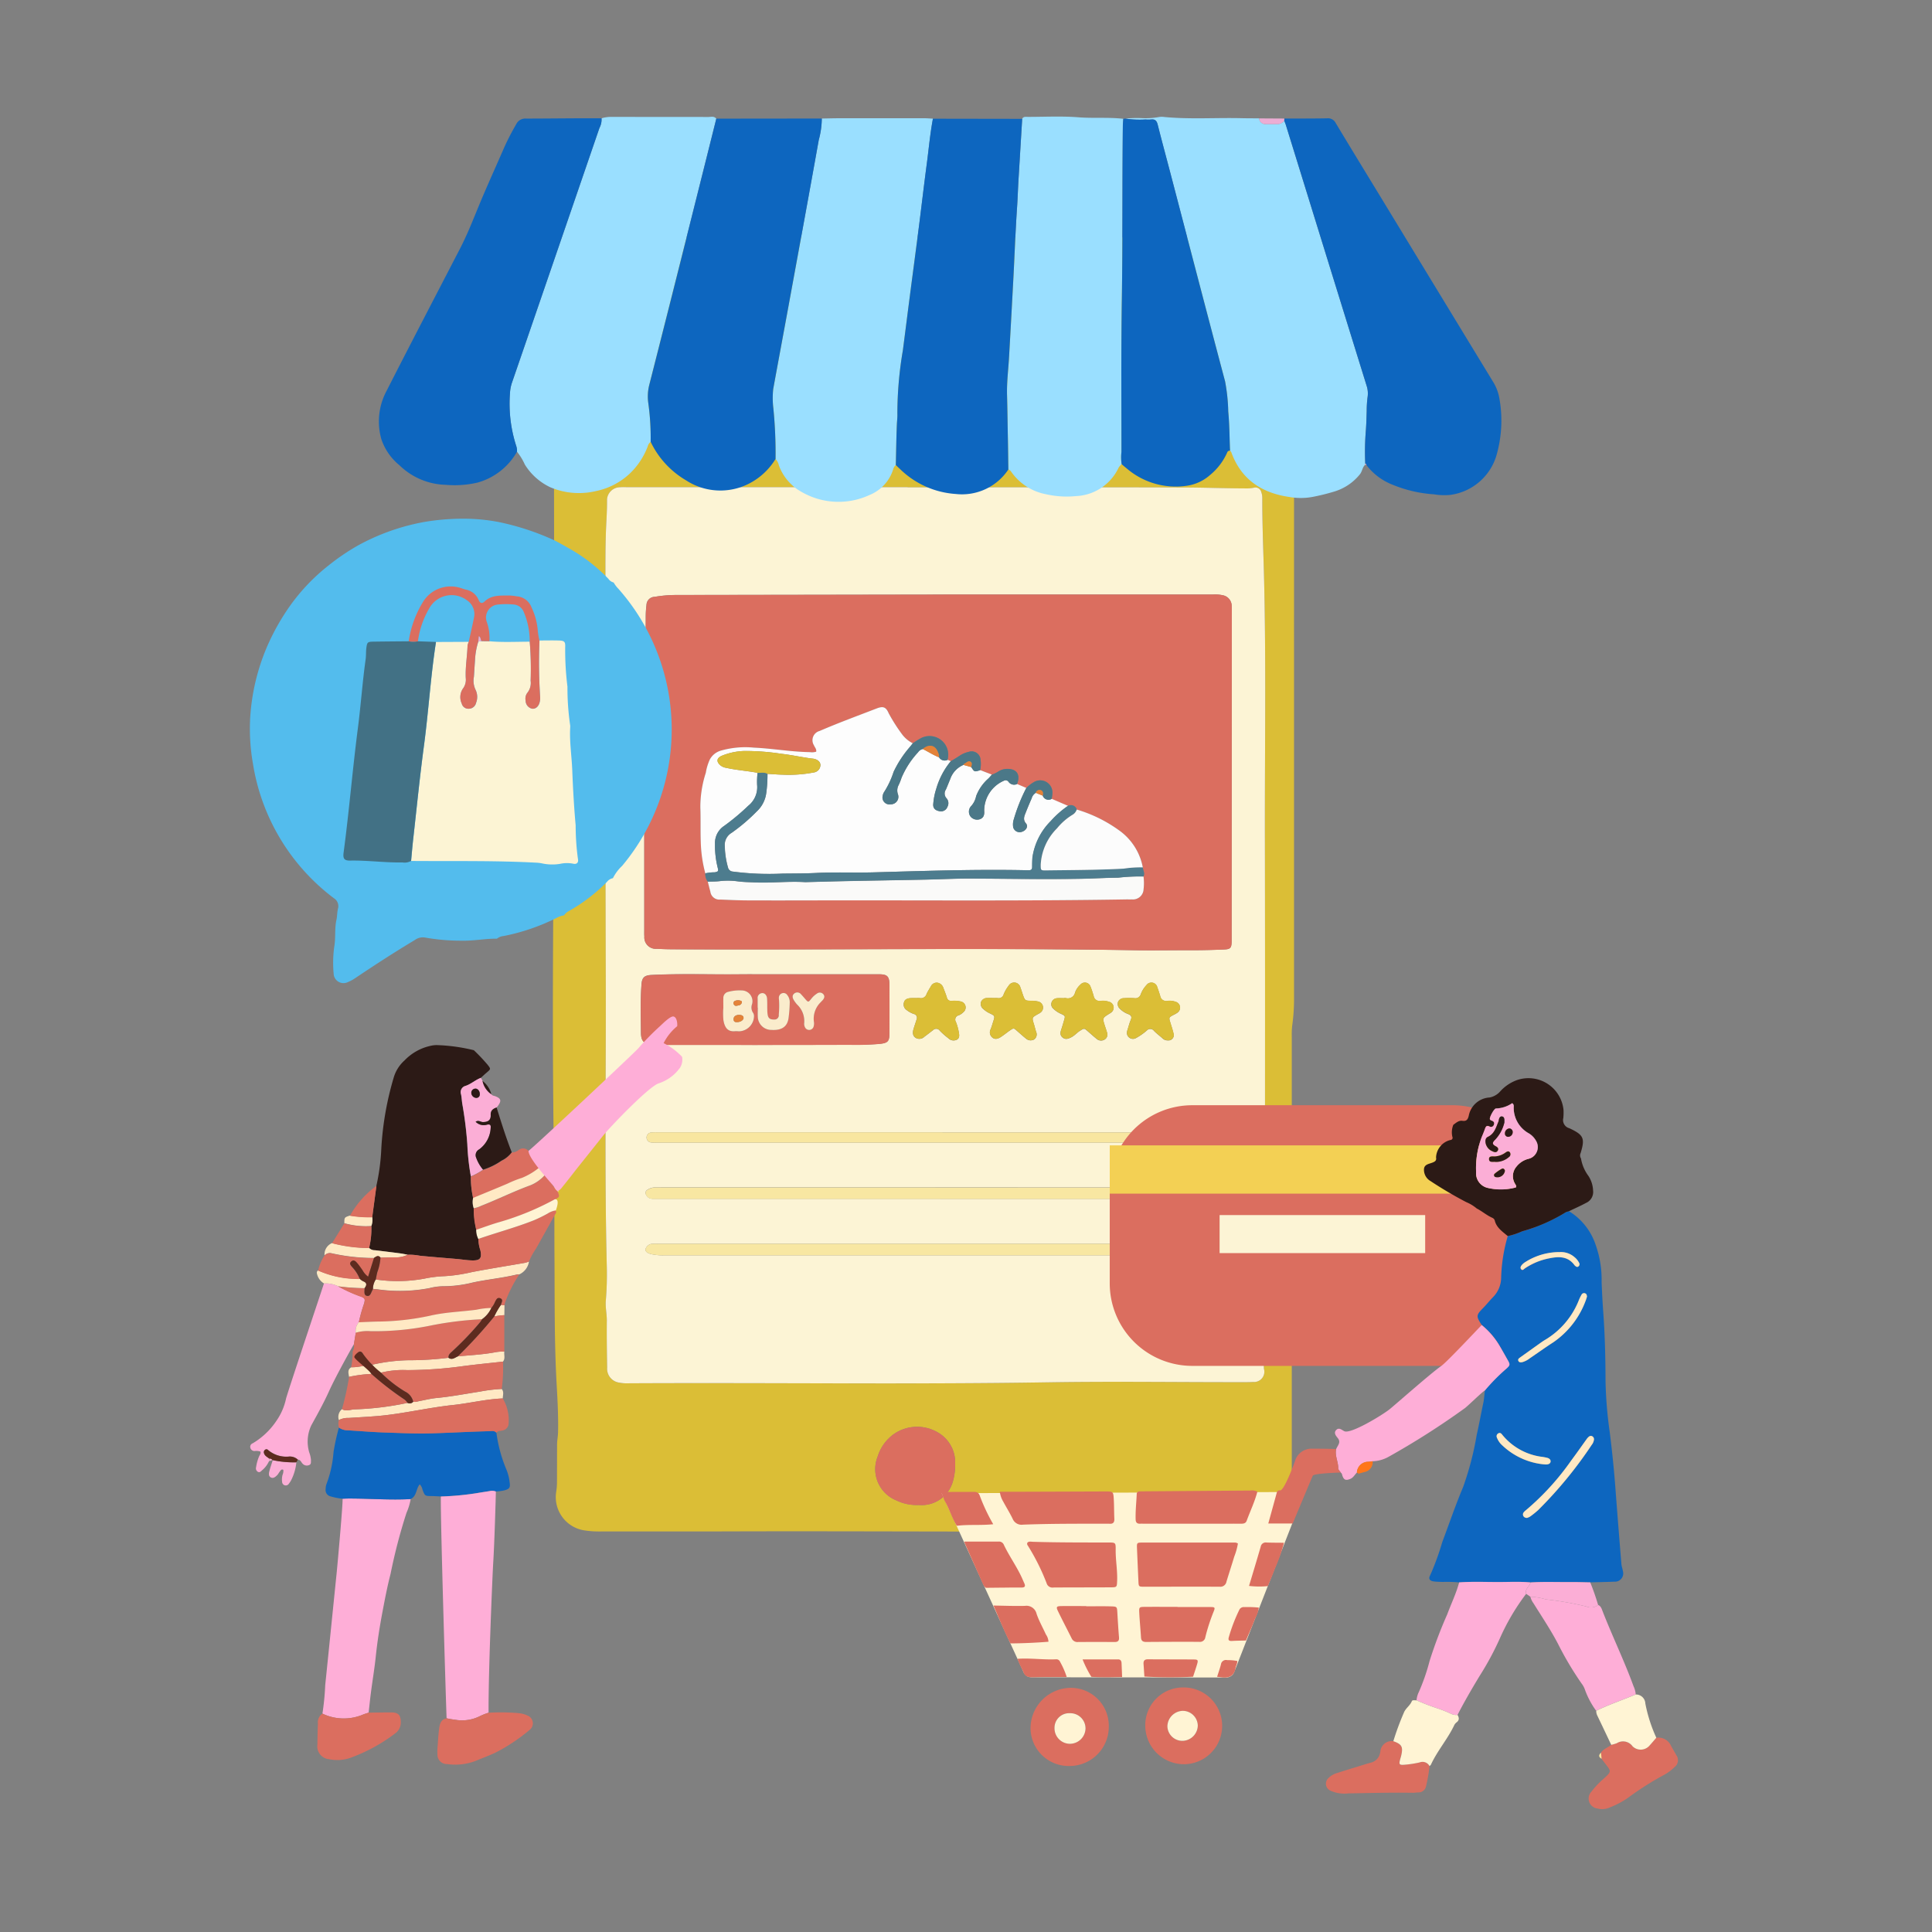 <svg xmlns="http://www.w3.org/2000/svg" xmlns:xlink="http://www.w3.org/1999/xlink" width="232" height="232" viewBox="0 0 232 232">
  <rect x="0" y="0" width="232" height="232" fill="#808080" stroke="none"/>
  <defs>
    <clipPath id="clip-path">
      <rect id="Rectángulo_5649" data-name="Rectángulo 5649" width="171.492" height="203.246" fill="none"/>
    </clipPath>
  </defs>
  <g id="Grupo_62350" data-name="Grupo 62350" transform="translate(-1022 -3060)">
    <rect id="Rectángulo_5652" data-name="Rectángulo 5652" width="232" height="232" transform="translate(1022 3060)" fill="none"/>
    <g id="Grupo_62344" data-name="Grupo 62344" transform="translate(1052 3074)">
      <g id="Grupo_62343" data-name="Grupo 62343" clip-path="url(#clip-path)">
        <path id="Trazado_107910" data-name="Trazado 107910" d="M144.154,71.426q0,21.177,0,42.355a22.65,22.65,0,0,1-.225,2.9,10.219,10.219,0,0,0-.045,1.3q0,25.56,0,51.118,0,3.152-.016,6.3a1.775,1.775,0,0,1-1.672,1.853c-.305.03-.614.024-.922.024-2.716,0-5.432-.039-8.148,0-19.01.242-38.021.038-57.031.1-5.15.017-10.3,0-15.451.008a11.247,11.247,0,0,1-1.758-.137,4.042,4.042,0,0,1-3.337-4.595,7.533,7.533,0,0,0,.1-1.221q.006-2.229.01-4.458c0-.512.109-1.013.12-1.528.04-1.871-.058-3.741-.164-5.6-.3-5.221-.232-10.445-.269-15.668-.025-3.536.016-7.072-.044-10.608-.207-11.99-.161-23.981-.061-35.969.178-21.266-.006-42.532.066-63.8.007-1.9.011-3.793.044-5.688a22.886,22.886,0,0,1,.16-2.525,3.387,3.387,0,0,1,1.4-2.381,6.525,6.525,0,0,1,3.512-1.2c.561-.035,1.127-.016,1.69-.016q34.053,0,68.107,0c2.436,0,4.858.2,7.281.408.891.079,1.789.026,2.679.19A4.568,4.568,0,0,1,144.061,27c.1,1.485.091,2.968.092,4.452q.006,19.986,0,39.972M97.758,52v-.018H63.94A6.548,6.548,0,0,0,63.1,52a1.578,1.578,0,0,0-1.443,1.451c.019,1.332-.091,2.658-.135,3.986-.075,2.253-.056,4.509-.055,6.764q.013,23.75.042,47.5c.031,11.244-.156,22.489.116,33.733a37.466,37.466,0,0,1-.113,4.216c-.072.817.129,1.626.12,2.448-.02,1.87.007,3.74.04,5.611a1.685,1.685,0,0,0,1.515,1.813,3.93,3.93,0,0,0,.916.073c16.9-.092,33.81.15,50.715-.12,7.4-.118,14.808-.016,22.213-.016.742,0,1.487.015,2.228-.022a1.232,1.232,0,0,0,1.286-1.564,5.45,5.45,0,0,1-.017-.614c0-1.3.028-2.6-.017-3.9-.047-1.334.154-2.653.153-3.985-.009-18.4.031-36.791-.007-55.186-.022-10.6.159-21.206-.113-31.809-.077-3.019-.2-6.038-.2-9.059a1.981,1.981,0,0,0-.125-.752.709.709,0,0,0-.894-.514,4.891,4.891,0,0,1-1.145.077c-2.355,0-4.71-.1-7.062-.107C120,51.98,108.878,52,97.758,52m1.32,122.2a3.888,3.888,0,0,0,4.14-2.931,7.108,7.108,0,0,0,.244-2.045,4.145,4.145,0,0,0-2.045-3.712,4.914,4.914,0,0,0-5.232.119,5.2,5.2,0,0,0-2.018,2.733,4.045,4.045,0,0,0,2.233,5.287,5.5,5.5,0,0,0,2.678.55" transform="translate(-18.764 -7.482)" fill="#dbbe36"/>
        <path id="Trazado_107911" data-name="Trazado 107911" d="M101.01,67.465c11.119,0,22.238-.023,33.357.018,2.353.009,4.708.1,7.062.106a4.853,4.853,0,0,0,1.145-.077.708.708,0,0,1,.894.514,1.981,1.981,0,0,1,.126.752c-.005,3.021.118,6.04.2,9.058.273,10.6.091,21.207.113,31.81.039,18.4,0,36.79.008,55.186,0,1.332-.2,2.651-.154,3.985.046,1.3.014,2.6.018,3.9a5.434,5.434,0,0,0,.017.614,1.233,1.233,0,0,1-1.287,1.565c-.741.037-1.485.022-2.228.022-7.4,0-14.81-.1-22.212.016-16.905.27-33.811.028-50.715.12a3.929,3.929,0,0,1-.915-.073,1.686,1.686,0,0,1-1.516-1.814c-.032-1.87-.06-3.74-.04-5.61.009-.822-.191-1.631-.119-2.448a37.621,37.621,0,0,0,.113-4.216c-.272-11.244-.086-22.488-.117-33.733q-.065-23.75-.042-47.5c0-2.255-.02-4.51.055-6.763.044-1.328.154-2.654.134-3.986a1.578,1.578,0,0,1,1.444-1.452,6.658,6.658,0,0,1,.844-.016H101.01Zm4.261,12.875h-.385q-15.831.026-31.662.05a15.429,15.429,0,0,0-2.6.223,1,1,0,0,0-.98.986,10.835,10.835,0,0,0-.09,1.379c.008,3.151-.147,6.3-.157,9.449-.03,9.4-.018,18.8-.021,28.2,0,.256-.009.513.011.768a1.375,1.375,0,0,0,1.5,1.481q.959.052,1.92.059c18.468.094,36.936-.189,55.4.112,2.177.036,4.355-.006,6.533,0q2.152.008,4.3-.09c.7-.032.845-.183.868-.878,0-.1,0-.205,0-.307q.009-19.674.016-39.348c0-.23.006-.462-.009-.691a1.313,1.313,0,0,0-1.079-1.313,4.274,4.274,0,0,0-1.221-.084q-16.178,0-32.354,0m-20.861,45.6v0c-1.178,0-2.357-.011-3.535,0-3.534.04-7.068-.1-10.6.078-.864.043-1.16.3-1.221,1.135-.144,1.944-.085,3.891-.064,5.837.011,1.011.421,1.376,1.419,1.421.282.013.563.008.845.008,7.582,0,15.164.017,22.746-.014a34.019,34.019,0,0,0,3.675-.111c.953-.108,1.145-.294,1.149-1.247q.011-2.92,0-5.84c0-1.025-.259-1.27-1.274-1.27H84.41m20.561,26.974h20.822q6.723,0,13.446-.005a1.75,1.75,0,0,0,.973-.144c.243-.15.521-.306.422-.647a.6.6,0,0,0-.651-.434c-1.05.054-2.09-.14-3.133-.141q-32.769-.02-65.539-.011l-.615,0a1.741,1.741,0,0,0-.874.248c-.367.213-.371.49-.1.822.29.354.675.307,1.057.307h34.191m.123,5.386V158.3H70.981a6.181,6.181,0,0,0-.767.017.92.92,0,0,0-.688.643c-.022.28.232.468.684.582a6.436,6.436,0,0,0,1.6.14q32.038,0,64.076,0c1.355,0,2.7-.246,4.055-.151a.793.793,0,0,0,.153-.007.6.6,0,0,0,.552-.459c.069-.271-.139-.42-.327-.556a1.759,1.759,0,0,0-1.11-.205H105.094m.08-13.378v-.006h-34.2a5.5,5.5,0,0,0-.767.018.605.605,0,0,0-.549.63.6.6,0,0,0,.534.567,3.452,3.452,0,0,0,.614.02l68.629,0a3.3,3.3,0,0,0,.536-.016.608.608,0,0,0,.55-.628.587.587,0,0,0-.535-.563,5.306,5.306,0,0,0-.767-.019H105.174m6.183-16.137c-.255,0-.512-.013-.767,0a.788.788,0,0,0-.756.433.764.764,0,0,0,.263.891,2.91,2.91,0,0,0,.758.51c.647.314.646.318.414,1.03-.094.292-.175.589-.29.872a.8.8,0,0,0,.166.982c.276.255.616.247,1.059-.041.364-.236.7-.515,1.054-.761.486-.335.487-.326.9.046.343.3.688.609,1.044.9a.855.855,0,0,0,.994.113.744.744,0,0,0,.247-.89c-.11-.313-.176-.64-.275-.956-.245-.784-.249-.783.494-1.2a1.774,1.774,0,0,0,.263-.156.743.743,0,0,0-.261-1.355,3.424,3.424,0,0,0-.833-.086c-.71-.008-.74-.03-.98-.709-.1-.288-.185-.585-.3-.868a.768.768,0,0,0-1.416-.233,4.285,4.285,0,0,0-.608,1.061.612.612,0,0,1-.714.425,3.238,3.238,0,0,0-.46,0m8.419,0v.015c-.281,0-.564-.022-.843.006a.721.721,0,0,0-.635.484.68.68,0,0,0,.2.762,2.989,2.989,0,0,0,.947.635c.507.243.5.253.335.814-.1.342-.2.688-.311,1.025-.123.356-.2.7.135.983.354.3.705.163,1.067-.022.394-.2.67-.549,1.041-.779.5-.309.49-.321.909.044.366.318.726.644,1.1.946a.8.8,0,0,0,.936.071.7.7,0,0,0,.285-.874c-.075-.271-.171-.535-.256-.8-.29-.911-.29-.911.549-1.436a1.382,1.382,0,0,0,.193-.123.722.722,0,0,0-.257-1.308,2.158,2.158,0,0,0-.984-.1.721.721,0,0,1-.842-.6,11.463,11.463,0,0,0-.368-1.089.714.714,0,0,0-1.234-.256,2.275,2.275,0,0,0-.633.948.88.88,0,0,1-1.107.656,1.268,1.268,0,0,0-.23,0m12.48,5.08a.64.64,0,0,0,.676-.863c-.1-.422-.239-.834-.366-1.249-.2-.64-.2-.639.366-.945a3,3,0,0,0,.466-.263.732.732,0,0,0-.226-1.32,2.123,2.123,0,0,0-.984-.1.721.721,0,0,1-.846-.59c-.106-.342-.209-.685-.342-1.016a.73.73,0,0,0-1.313-.287,3.226,3.226,0,0,0-.684,1.1.677.677,0,0,1-.769.465,8.084,8.084,0,0,0-1.226,0,.746.746,0,0,0-.733.462.766.766,0,0,0,.247.829,2.669,2.669,0,0,0,.962.613c.344.136.486.318.323.7s-.257.774-.378,1.163a1.364,1.364,0,0,0-.089.368.73.73,0,0,0,1.08.661,7.056,7.056,0,0,0,1.316-.918.553.553,0,0,1,.858.045c.319.328.693.6,1.035.909a.849.849,0,0,0,.627.236m-30.174-5.078v0a7.431,7.431,0,0,0-.767.006c-.313.032-.626.123-.73.466a.8.8,0,0,0,.3.955,2.905,2.905,0,0,0,.87.478.466.466,0,0,1,.331.66c-.112.367-.24.729-.352,1.1-.166.544-.09.887.234,1.1a.859.859,0,0,0,1.062-.133c.353-.253.691-.527,1.039-.789a.524.524,0,0,1,.806.071,8.613,8.613,0,0,0,1.036.911.868.868,0,0,0,.993.175c.376-.184.311-.573.255-.889a6.233,6.233,0,0,0-.351-1.252.524.524,0,0,1,.324-.789,1.661,1.661,0,0,0,.573-.379.733.733,0,0,0-.348-1.294,3.488,3.488,0,0,0-1.068-.063.507.507,0,0,1-.565-.4c-.121-.39-.269-.773-.422-1.152a.892.892,0,0,0-.708-.631.779.779,0,0,0-.808.468,9.229,9.229,0,0,0-.495.864.7.7,0,0,1-.825.513,2.32,2.32,0,0,0-.383,0" transform="translate(-22.015 -22.944)" fill="#fcf4d5"/>
        <path id="Trazado_107912" data-name="Trazado 107912" d="M119.056,247.848a5.5,5.5,0,0,1-2.678-.55,4.045,4.045,0,0,1-2.233-5.287,5.2,5.2,0,0,1,2.018-2.733,4.914,4.914,0,0,1,5.232-.119,4.145,4.145,0,0,1,2.045,3.712,7.107,7.107,0,0,1-.244,2.045,3.888,3.888,0,0,1-4.14,2.931" transform="translate(-38.743 -81.126)" fill="#db6e5f"/>
        <path id="Trazado_107913" data-name="Trazado 107913" d="M107.676,86.989q16.177,0,32.354,0a4.274,4.274,0,0,1,1.221.084,1.313,1.313,0,0,1,1.079,1.313c.015.23.009.461.009.691q-.008,19.674-.016,39.348c0,.1,0,.205,0,.307-.022.695-.168.846-.868.878q-2.15.1-4.3.09c-2.177-.009-4.355.033-6.532,0-18.468-.3-36.936-.017-55.4-.112q-.96,0-1.92-.059a1.375,1.375,0,0,1-1.5-1.481c-.019-.255-.011-.512-.011-.768,0-9.4-.009-18.8.021-28.2.01-3.149.165-6.3.157-9.449a10.832,10.832,0,0,1,.09-1.379,1,1,0,0,1,.98-.986,15.428,15.428,0,0,1,2.6-.223q15.831-.022,31.662-.049h.385m23.974,32.762a7.05,7.05,0,0,0-2.931-4.506,16.755,16.755,0,0,0-5-2.439.73.73,0,0,0-1.059-.43l-1.959-.847a4.673,4.673,0,0,0,.084-.6,1.467,1.467,0,0,0-2.24-1.405,4.053,4.053,0,0,0-.893.7l-1.108-.475c.465-1.157-.059-1.9-1.289-1.828a2,2,0,0,0-.927.294,3.8,3.8,0,0,1-.809.4l-1.4-.54a3.587,3.587,0,0,0,.046-1.221,1.074,1.074,0,0,0-1.418-.983,3.284,3.284,0,0,0-1.12.482c-.336.229-.692.431-1.039.645l-.392-.158a2.245,2.245,0,0,0-3.21-2.607,8.727,8.727,0,0,0-.96.612,3.694,3.694,0,0,1-1.238-1.011,20.573,20.573,0,0,1-1.648-2.576c-.337-.784-.677-.9-1.467-.59-2.286.887-4.589,1.73-6.841,2.7a1.147,1.147,0,0,0-.682,1.713c.1.251.335.462.274.772a1.7,1.7,0,0,1-.763.055c-2.255-.032-4.478-.44-6.729-.541a10.625,10.625,0,0,0-4.021.379,2.205,2.205,0,0,0-1.256,1.038,6.116,6.116,0,0,0-.484,1.6,13.413,13.413,0,0,0-.656,4.149c.057,1.406,0,2.816.053,4.222a15.964,15.964,0,0,0,.544,3.707,1.433,1.433,0,0,0,.292,1c.1.4.2.8.31,1.19a1.088,1.088,0,0,0,1.2.956c1.075.049,2.15.1,3.225.1,2.741.015,5.483.011,8.224,0,12.451-.029,24.9.09,37.352-.119.205,0,.41,0,.615,0a1.276,1.276,0,0,0,1.407-1.222,6.2,6.2,0,0,0-.007-1.533c.191-.381-.054-.727-.088-1.09" transform="translate(-24.42 -29.593)" fill="#db6e5f"/>
        <path id="Trazado_107914" data-name="Trazado 107914" d="M86.6,156.105h13.14c1.015,0,1.27.244,1.274,1.27q.012,2.92,0,5.84c0,.953-.2,1.139-1.149,1.247a34.019,34.019,0,0,1-3.675.112c-7.582.03-15.163.014-22.746.013-.282,0-.564.005-.845-.007-1-.045-1.408-.409-1.419-1.422-.021-1.945-.08-3.892.064-5.836.061-.83.357-1.092,1.221-1.135,3.533-.175,7.067-.038,10.6-.078,1.178-.013,2.356,0,3.535,0ZM81.065,160.2h0a9.012,9.012,0,0,0,.012,1.375c.164,1.043.6,1.436,1.4,1.366.177-.016.357.009.535.01a1.857,1.857,0,0,0,1.739-1.748.763.763,0,0,0-.086-.439,1.14,1.14,0,0,1-.144-1.071,1.3,1.3,0,0,0-1.239-1.651,5.258,5.258,0,0,0-1.592.164.744.744,0,0,0-.619.77c-.015.408,0,.816,0,1.225m4.122-.1h.008c0,.357-.017.717,0,1.073a1.616,1.616,0,0,0,1.626,1.6c1.2.079,1.892-.352,2.057-1.354a16.4,16.4,0,0,0,.151-1.907,1.368,1.368,0,0,0-.3-.93.53.53,0,0,0-.61-.212.566.566,0,0,0-.395.517,1.209,1.209,0,0,0,.02.3,11.5,11.5,0,0,1-.032,1.758.509.509,0,0,1-.556.583c-.432.008-.664-.11-.757-.481a3.21,3.21,0,0,1-.064-.682c-.015-.459.008-.922-.03-1.38-.034-.411-.319-.674-.628-.625a.575.575,0,0,0-.5.661c0,.358,0,.715,0,1.073m6.207,2.685a.559.559,0,0,0,.527-.466,1.254,1.254,0,0,0,.018-.53,2.759,2.759,0,0,1,.831-2.342c.061-.081.143-.146.21-.222.2-.231.315-.488.078-.749a.557.557,0,0,0-.766-.047,2.642,2.642,0,0,0-.67.618c-.357.444-.364.437-.756-.016-.15-.174-.3-.351-.457-.514a.572.572,0,0,0-.821-.11c-.3.238-.214.546-.043.825a4.1,4.1,0,0,0,.365.49,2.735,2.735,0,0,1,.864,2.259.852.852,0,0,0,.078.444.554.554,0,0,0,.543.36" transform="translate(-24.205 -53.104)" fill="#db6e5f"/>
        <path id="Trazado_107915" data-name="Trazado 107915" d="M107.456,196.28H73.264c-.381,0-.766.047-1.057-.307-.272-.331-.267-.609.1-.822a1.746,1.746,0,0,1,.875-.248l.615,0q32.769,0,65.539.011c1.043,0,2.083.2,3.133.141a.6.6,0,0,1,.651.435c.1.34-.179.5-.422.646a1.751,1.751,0,0,1-.973.144q-6.723,0-13.446.005H107.456Z" transform="translate(-24.5 -66.306)" fill="#f8e7a2"/>
        <path id="Trazado_107916" data-name="Trazado 107916" d="M107.576,205.15h34.113a1.76,1.76,0,0,1,1.11.205c.187.136.4.285.326.556a.6.6,0,0,1-.552.46.744.744,0,0,1-.153.007c-1.357-.1-2.7.152-4.055.151q-32.038-.006-64.077,0a6.442,6.442,0,0,1-1.6-.14c-.451-.114-.706-.3-.684-.582a.922.922,0,0,1,.688-.643,6.192,6.192,0,0,1,.767-.017h34.113Z" transform="translate(-24.497 -69.79)" fill="#f8e7a2"/>
        <path id="Trazado_107917" data-name="Trazado 107917" d="M107.725,184.874H141.77a5.2,5.2,0,0,1,.767.019.586.586,0,0,1,.536.563.608.608,0,0,1-.55.628,3.305,3.305,0,0,1-.537.016l-68.629,0a3.509,3.509,0,0,1-.613-.02.6.6,0,0,1-.534-.567.605.605,0,0,1,.549-.63,5.5,5.5,0,0,1,.767-.018h34.2Z" transform="translate(-24.565 -62.892)" fill="#f8e6a0"/>
        <path id="Trazado_107918" data-name="Trazado 107918" d="M134.594,159.461a3.241,3.241,0,0,1,.46,0,.613.613,0,0,0,.714-.425,4.285,4.285,0,0,1,.608-1.061.768.768,0,0,1,1.416.233c.113.284.2.58.3.868.241.679.271.7.98.709a3.433,3.433,0,0,1,.834.086.743.743,0,0,1,.261,1.355,1.773,1.773,0,0,1-.263.156c-.742.42-.74.419-.494,1.2.1.316.166.643.275.955a.744.744,0,0,1-.247.891.855.855,0,0,1-.993-.113c-.357-.288-.7-.592-1.044-.9-.418-.371-.418-.381-.9-.046-.357.246-.691.526-1.054.761-.443.288-.783.295-1.059.041a.8.8,0,0,1-.166-.982c.115-.284.2-.581.29-.872.232-.712.233-.716-.414-1.03a2.9,2.9,0,0,1-.758-.511.762.762,0,0,1-.263-.89.788.788,0,0,1,.756-.433c.255-.017.511,0,.767,0" transform="translate(-45.252 -53.616)" fill="#dbbe36"/>
        <path id="Trazado_107919" data-name="Trazado 107919" d="M147.381,159.458a1.269,1.269,0,0,1,.23,0,.881.881,0,0,0,1.108-.656,2.269,2.269,0,0,1,.633-.948.714.714,0,0,1,1.234.256c.15.351.252.723.368,1.089a.721.721,0,0,0,.841.6,2.161,2.161,0,0,1,.984.1.723.723,0,0,1,.257,1.308,1.464,1.464,0,0,1-.193.124c-.838.525-.838.525-.549,1.435.086.268.182.532.257.8a.7.7,0,0,1-.286.874.8.8,0,0,1-.935-.071c-.379-.3-.739-.628-1.1-.946-.42-.365-.41-.354-.909-.044-.37.23-.647.577-1.041.779-.362.185-.712.321-1.067.022-.333-.28-.257-.627-.135-.983.116-.337.21-.683.312-1.025.168-.56.172-.569-.335-.814a2.992,2.992,0,0,1-.948-.635.682.682,0,0,1-.2-.762.723.723,0,0,1,.636-.484c.278-.028.561-.006.843-.006v-.015" transform="translate(-49.62 -53.617)" fill="#dbbe36"/>
        <path id="Trazado_107920" data-name="Trazado 107920" d="M163.978,164.536a.849.849,0,0,1-.627-.236c-.342-.306-.716-.581-1.035-.909a.553.553,0,0,0-.858-.045,7.057,7.057,0,0,1-1.316.918.73.73,0,0,1-1.08-.661,1.359,1.359,0,0,1,.089-.368,12.212,12.212,0,0,1,.378-1.163c.163-.385.021-.566-.323-.7a2.668,2.668,0,0,1-.962-.612.767.767,0,0,1-.247-.829.746.746,0,0,1,.733-.463,8.174,8.174,0,0,1,1.226,0,.677.677,0,0,0,.769-.465,3.225,3.225,0,0,1,.684-1.1.73.73,0,0,1,1.313.287c.133.331.236.675.342,1.016a.72.72,0,0,0,.847.591,2.141,2.141,0,0,1,.984.1.732.732,0,0,1,.226,1.32,3,3,0,0,1-.466.263c-.563.307-.561.305-.366.945.127.415.271.827.366,1.249a.64.64,0,0,1-.676.863" transform="translate(-53.737 -53.615)" fill="#dbbe36"/>
        <path id="Trazado_107921" data-name="Trazado 107921" d="M120.554,159.464a2.32,2.32,0,0,1,.383,0,.7.7,0,0,0,.825-.513,9.232,9.232,0,0,1,.495-.864.779.779,0,0,1,.808-.468.892.892,0,0,1,.708.631c.152.379.3.762.422,1.152a.507.507,0,0,0,.565.4,3.488,3.488,0,0,1,1.068.063.733.733,0,0,1,.348,1.294,1.661,1.661,0,0,1-.573.379.524.524,0,0,0-.324.789,6.232,6.232,0,0,1,.351,1.252c.055.315.121.7-.255.889a.868.868,0,0,1-.993-.175,8.609,8.609,0,0,1-1.036-.911.524.524,0,0,0-.806-.071c-.347.262-.686.536-1.039.789a.859.859,0,0,1-1.062.133c-.324-.217-.4-.56-.234-1.1.112-.367.241-.729.352-1.1a.466.466,0,0,0-.331-.66,2.905,2.905,0,0,1-.87-.478.8.8,0,0,1-.3-.955c.1-.342.417-.434.73-.466a7.439,7.439,0,0,1,.767-.006Z" transform="translate(-40.487 -53.621)" fill="#dbbe36"/>
        <path id="Trazado_107922" data-name="Trazado 107922" d="M82.588,127.441a16.009,16.009,0,0,1-.543-3.708c-.054-1.406,0-2.817-.053-4.222a13.409,13.409,0,0,1,.656-4.149,6.142,6.142,0,0,1,.485-1.6,2.2,2.2,0,0,1,1.256-1.038,10.625,10.625,0,0,1,4.021-.379c2.25.1,4.474.509,6.729.54a1.7,1.7,0,0,0,.762-.053c.061-.311-.172-.521-.273-.773a1.147,1.147,0,0,1,.682-1.713c2.252-.973,4.555-1.816,6.84-2.7.79-.307,1.13-.194,1.467.589a20.558,20.558,0,0,0,1.649,2.577,3.7,3.7,0,0,0,1.237,1.012c-.094.119-.19.238-.282.36a13.032,13.032,0,0,0-2.017,3.061,10.45,10.45,0,0,1-1.138,2.422,1.1,1.1,0,0,0-.167.425.834.834,0,0,0,.949,1.054.9.9,0,0,0,.866-1.226,1.378,1.378,0,0,1,.1-1.1,6.928,6.928,0,0,0,.338-.856,10.526,10.526,0,0,1,1.991-3.071.914.914,0,0,1,.558-.383c.658.324,1.273.734,1.962,1a.779.779,0,0,0,1.015.3l.392.157a9.209,9.209,0,0,0-1.743,3.3,7.829,7.829,0,0,0-.36,1.792c-.066.521.2.809.717.909a.821.821,0,0,0,.985-.527.889.889,0,0,0-.107-1.011.834.834,0,0,1-.083-1.05c.183-.422.351-.851.527-1.277a2.843,2.843,0,0,1,1.58-1.687l.944.265c.369.587.369.587,1.072.364l1.4.54c-.136.152-.261.313-.407.455a5.347,5.347,0,0,0-1.479,2.118,2.51,2.51,0,0,1-.658,1.266.983.983,0,0,0,0,1.209,1.032,1.032,0,0,0,1.114.3c.395-.145.558-.447.511-1a3.923,3.923,0,0,1,2.373-3.621.413.413,0,0,1,.548.131.825.825,0,0,0,1.026.27l1.108.475a20.858,20.858,0,0,0-1.5,3.76,1.951,1.951,0,0,0-.064.981.8.8,0,0,0,1.114.487c.447-.168.7-.633.42-.963-.387-.452-.225-.84-.058-1.262.234-.593.478-1.182.736-1.765a1.08,1.08,0,0,1,.494-.655l.834.337a.733.733,0,0,0,1.072.383l1.961.848a11.377,11.377,0,0,0-2.068,1.823,7.756,7.756,0,0,0-2.2,4.375c-.026.383-.034.767-.034,1.15,0,.255-.108.38-.364.378-.128,0-.256,0-.384,0-6.089-.123-12.173.086-18.258.257-2.3.065-4.6-.045-6.9.072-1.353.069-2.709.059-4.064.076a33.463,33.463,0,0,1-5.971-.241.629.629,0,0,1-.581-.49,10,10,0,0,1-.387-2.565,1.671,1.671,0,0,1,.824-1.6A21.83,21.83,0,0,0,88.776,120a3.645,3.645,0,0,0,1.132-2.212,16.355,16.355,0,0,0,.146-2.294c.612.034,1.223.088,1.836.1a16.042,16.042,0,0,0,3.736-.268.915.915,0,0,0,.787-.907c-.015-.372-.328-.649-.848-.745-.05-.009-.1-.009-.152-.015-1.24-.156-2.458-.438-3.7-.573a28.175,28.175,0,0,0-4.5-.336,7.77,7.77,0,0,0-2.609.56c-.685.285-.721.746-.146,1.207a1.452,1.452,0,0,0,.629.253c1.247.28,2.525.362,3.779.6a9.259,9.259,0,0,0-.056,1.452,2.844,2.844,0,0,1-1.06,2.508,27.292,27.292,0,0,1-2.88,2.41,2.456,2.456,0,0,0-1.118,2.144,11.086,11.086,0,0,0,.325,2.881c.11.418.072.474-.346.558a5.224,5.224,0,0,0-1.137.121" transform="translate(-27.892 -36.568)" fill="#fdfdfd"/>
        <path id="Trazado_107923" data-name="Trazado 107923" d="M135.671,138.277a6.173,6.173,0,0,1,.007,1.533,1.276,1.276,0,0,1-1.407,1.223c-.2.007-.41,0-.615,0-12.45.209-24.9.09-37.352.119-2.741.007-5.483.011-8.224,0-1.075-.005-2.15-.056-3.224-.1a1.088,1.088,0,0,1-1.2-.956c-.113-.393-.207-.793-.309-1.19.46-.017.923-.006,1.38-.056a8.579,8.579,0,0,1,2.145.009c.713.1,1.428.107,2.144.139,2,.087,3.989-.156,5.984-.036.051,0,.1,0,.154,0,1.764-.044,3.529-.1,5.294-.131,2.995-.06,5.99-.106,8.984-.167,1.867-.038,3.735-.138,5.6-.128,4.378.022,8.755.1,13.133.026,1.484-.025,2.967-.121,4.451-.131a22.148,22.148,0,0,1,3.058-.144" transform="translate(-28.354 -47.03)" fill="#fafaf9"/>
        <path id="Trazado_107924" data-name="Trazado 107924" d="M135.52,131.872a22.148,22.148,0,0,0-3.058.144c-1.484.01-2.967.106-4.451.131-4.378.074-8.755,0-13.133-.026-1.867-.01-3.735.09-5.6.128-2.995.061-5.99.107-8.984.167-1.765.036-3.529.087-5.294.131-.051,0-.1.006-.154,0-2-.121-3.988.123-5.984.036-.716-.032-1.43-.038-2.144-.139a8.579,8.579,0,0,0-2.145-.009c-.457.05-.92.039-1.38.056a1.429,1.429,0,0,1-.293-1,5.265,5.265,0,0,1,1.136-.121c.419-.084.457-.14.347-.558a11.091,11.091,0,0,1-.325-2.881,2.456,2.456,0,0,1,1.117-2.144,27.143,27.143,0,0,0,2.88-2.41,2.842,2.842,0,0,0,1.061-2.508,9.342,9.342,0,0,1,.055-1.452c.4.036.816-.109,1.194.127a16.242,16.242,0,0,1-.146,2.294,3.645,3.645,0,0,1-1.132,2.212,21.781,21.781,0,0,1-3.036,2.582,1.669,1.669,0,0,0-.824,1.6,10.041,10.041,0,0,0,.386,2.565.631.631,0,0,0,.582.49,33.587,33.587,0,0,0,5.971.241c1.355-.017,2.712-.008,4.064-.077,2.3-.117,4.6-.007,6.9-.072,6.085-.172,12.169-.38,18.258-.257.128,0,.256,0,.384,0,.255,0,.364-.122.364-.378,0-.383.007-.767.034-1.149a7.754,7.754,0,0,1,2.2-4.375,11.377,11.377,0,0,1,2.068-1.824.73.73,0,0,1,1.059.43,1.132,1.132,0,0,1-.52.639,7.251,7.251,0,0,0-1.841,1.612,6.649,6.649,0,0,0-1.964,4.38c.008.67-.014.685.68.676,3.094-.042,6.19-.044,9.283-.209a13.066,13.066,0,0,1,2.291-.151c.034.363.28.709.088,1.09" transform="translate(-28.202 -40.625)" fill="#4d7c8e"/>
        <path id="Trazado_107925" data-name="Trazado 107925" d="M156.2,133.064a13.076,13.076,0,0,0-2.292.151c-3.092.166-6.188.167-9.283.209-.693.009-.672-.006-.679-.676a6.648,6.648,0,0,1,1.964-4.379,7.236,7.236,0,0,1,1.841-1.612,1.133,1.133,0,0,0,.521-.639,16.755,16.755,0,0,1,5,2.439,7.05,7.05,0,0,1,2.931,4.506" transform="translate(-48.972 -42.906)" fill="#fcfcfc"/>
        <path id="Trazado_107926" data-name="Trazado 107926" d="M122.96,115.6a.779.779,0,0,1-1.015-.3,1.161,1.161,0,0,0-.123-.589c-.311-.89-1.085-1.059-1.84-.409a.914.914,0,0,0-.558.383,10.512,10.512,0,0,0-1.991,3.071,7.177,7.177,0,0,1-.338.855,1.378,1.378,0,0,0-.1,1.1.9.9,0,0,1-.866,1.226.834.834,0,0,1-.949-1.054,1.1,1.1,0,0,1,.166-.424,10.416,10.416,0,0,0,1.138-2.423,13.082,13.082,0,0,1,2.018-3.061c.092-.121.187-.24.282-.36a8.729,8.729,0,0,1,.96-.612,2.245,2.245,0,0,1,3.21,2.607" transform="translate(-39.179 -38.349)" fill="#4b7888"/>
        <path id="Trazado_107927" data-name="Trazado 107927" d="M128,117.165a2.841,2.841,0,0,0-1.58,1.687c-.176.426-.344.854-.527,1.277a.833.833,0,0,0,.084,1.05.891.891,0,0,1,.106,1.012.822.822,0,0,1-.985.527c-.521-.1-.783-.388-.717-.91a7.83,7.83,0,0,1,.36-1.791,9.208,9.208,0,0,1,1.743-3.3c.348-.214.7-.416,1.04-.645a3.3,3.3,0,0,1,1.12-.482,1.074,1.074,0,0,1,1.417.984,3.571,3.571,0,0,1-.046,1.221c-.7.223-.7.223-1.071-.364.044-.22.142-.49-.056-.637-.243-.181-.466.046-.676.174-.083.051-.187.084-.212.2" transform="translate(-42.311 -39.309)" fill="#4b7888"/>
        <path id="Trazado_107928" data-name="Trazado 107928" d="M136.65,120.539a.825.825,0,0,1-1.026-.27.413.413,0,0,0-.548-.131,3.922,3.922,0,0,0-2.373,3.621c.047.553-.116.854-.511,1a1.032,1.032,0,0,1-1.115-.3.985.985,0,0,1,0-1.209,2.506,2.506,0,0,0,.659-1.266,5.333,5.333,0,0,1,1.479-2.118c.145-.142.271-.3.406-.455a3.729,3.729,0,0,0,.81-.4,1.992,1.992,0,0,1,.927-.293c1.231-.068,1.755.67,1.289,1.828" transform="translate(-44.523 -40.385)" fill="#4b7888"/>
        <path id="Trazado_107929" data-name="Trazado 107929" d="M141.622,122.323a1.08,1.08,0,0,0-.494.655c-.258.583-.5,1.172-.736,1.765-.167.422-.329.81.059,1.262.283.33.027.8-.42.963a.8.8,0,0,1-1.114-.486,1.959,1.959,0,0,1,.065-.981,20.816,20.816,0,0,1,1.5-3.761,4.068,4.068,0,0,1,.893-.7,1.468,1.468,0,0,1,2.241,1.405,4.648,4.648,0,0,1-.086.6.732.732,0,0,1-1.072-.383c.08-.29.052-.583-.257-.676a.47.47,0,0,0-.577.338" transform="translate(-47.247 -41.11)" fill="#4b7888"/>
        <path id="Trazado_107930" data-name="Trazado 107930" d="M86.164,161.189c0-.408-.011-.816,0-1.224a.744.744,0,0,1,.619-.77,5.255,5.255,0,0,1,1.591-.164,1.3,1.3,0,0,1,1.24,1.651,1.141,1.141,0,0,0,.143,1.07.762.762,0,0,1,.087.44,1.857,1.857,0,0,1-1.739,1.748c-.179,0-.358-.026-.535-.011-.8.071-1.238-.323-1.4-1.366a9.021,9.021,0,0,1-.012-1.376Zm1.6,1.646c.416.028.846-.232.827-.516-.015-.243-.207-.325-.428-.344-.418-.038-.732.137-.763.432-.028.276.073.443.364.428m.622-2.336c.008-.091,0-.174-.075-.2a.934.934,0,0,0-.791.008.3.3,0,0,0-.055.461c.123.177.318.1.482.069a.5.5,0,0,0,.439-.335" transform="translate(-29.304 -54.098)" fill="#faeccc"/>
        <path id="Trazado_107931" data-name="Trazado 107931" d="M92.424,161.255c0-.358,0-.716,0-1.073a.575.575,0,0,1,.5-.661c.309-.049.594.214.629.626.038.457.015.919.03,1.379a3.269,3.269,0,0,0,.065.683c.092.37.324.488.756.48a.508.508,0,0,0,.556-.583,11.5,11.5,0,0,0,.032-1.758,1.149,1.149,0,0,1-.02-.3.565.565,0,0,1,.394-.517.53.53,0,0,1,.61.212,1.364,1.364,0,0,1,.3.931,16.262,16.262,0,0,1-.151,1.907c-.166,1-.858,1.432-2.057,1.354a1.616,1.616,0,0,1-1.626-1.6c-.02-.356,0-.715,0-1.073Z" transform="translate(-31.443 -54.261)" fill="#faeccc"/>
        <path id="Trazado_107932" data-name="Trazado 107932" d="M100.8,163.906a.554.554,0,0,1-.543-.36.852.852,0,0,1-.078-.444,2.734,2.734,0,0,0-.864-2.259,4.1,4.1,0,0,1-.365-.49c-.172-.28-.259-.588.043-.825a.572.572,0,0,1,.821.11c.16.163.307.34.457.514.392.453.4.46.756.016a2.642,2.642,0,0,1,.67-.618.557.557,0,0,1,.766.047c.237.261.127.518-.078.749-.067.076-.149.141-.21.222a2.759,2.759,0,0,0-.831,2.342,1.254,1.254,0,0,1-.018.53.559.559,0,0,1-.527.466" transform="translate(-33.61 -54.228)" fill="#faeccc"/>
        <path id="Trazado_107933" data-name="Trazado 107933" d="M91.118,118.2c-.377-.236-.8-.091-1.194-.127-1.254-.237-2.532-.319-3.779-.6a1.449,1.449,0,0,1-.629-.253c-.575-.462-.54-.922.145-1.207a7.79,7.79,0,0,1,2.609-.56,28.244,28.244,0,0,1,4.5.336c1.245.135,2.464.418,3.7.573.051.007.1.006.153.015.52.1.834.373.848.746a.914.914,0,0,1-.787.907,16.036,16.036,0,0,1-3.735.268c-.612-.011-1.224-.064-1.836-.1" transform="translate(-28.957 -39.273)" fill="#dbbe36"/>
        <path id="Trazado_107934" data-name="Trazado 107934" d="M122.467,114.9c.755-.649,1.529-.481,1.84.409a1.165,1.165,0,0,1,.123.59c-.689-.265-1.3-.676-1.963-1" transform="translate(-41.664 -38.957)" fill="#e48238"/>
        <path id="Trazado_107935" data-name="Trazado 107935" d="M129.869,117.773c.026-.114.129-.147.212-.2.209-.128.432-.356.676-.174.2.147.1.416.056.637l-.944-.265" transform="translate(-44.182 -39.917)" fill="#e48238"/>
        <path id="Trazado_107936" data-name="Trazado 107936" d="M143.038,122.9a.47.47,0,0,1,.577-.338c.309.094.337.386.257.676l-.835-.338" transform="translate(-48.662 -41.691)" fill="#e48238"/>
        <path id="Trazado_107937" data-name="Trazado 107937" d="M88.417,164.356c-.291.015-.393-.152-.364-.428.03-.295.346-.47.763-.433.221.02.412.1.428.345.018.284-.412.544-.828.516" transform="translate(-29.955 -55.62)" fill="#e48238"/>
        <path id="Trazado_107938" data-name="Trazado 107938" d="M89.034,161.115a.5.5,0,0,1-.439.335c-.164.035-.36.108-.482-.069a.3.3,0,0,1,.055-.461.934.934,0,0,1,.791-.008c.077.03.083.113.075.2" transform="translate(-29.949 -54.714)" fill="#e48238"/>
        <path id="Trazado_107939" data-name="Trazado 107939" d="M197.662,211.233H166.416a9.913,9.913,0,0,1-9.913-9.913V189.845a9.913,9.913,0,0,1,9.913-9.913h31.245a9.912,9.912,0,0,1,9.913,9.913V201.32a9.913,9.913,0,0,1-9.913,9.913" transform="translate(-53.243 -61.214)" fill="#db6e5f"/>
        <rect id="Rectángulo_5647" data-name="Rectángulo 5647" width="51.071" height="5.796" transform="translate(103.261 123.539)" fill="#f3d054"/>
        <rect id="Rectángulo_5648" data-name="Rectángulo 5648" width="24.687" height="4.566" transform="translate(116.453 131.91)" fill="#fcf4d5"/>
        <path id="Trazado_107940" data-name="Trazado 107940" d="M34.829,192.264a4.577,4.577,0,0,0,.239,1.359c.2.936-.018,1.238-.981,1.22-.6-.012-1.2-.117-1.807-.17-1.5-.132-2.993-.243-4.486-.394a6.957,6.957,0,0,0-1.461-.121c-.31-.056-.619-.125-.931-.166-1-.13-2-.252-3-.373a.922.922,0,0,1-.7-.278,9.753,9.753,0,0,0,.275-2.634,2.135,2.135,0,0,0,.1-1.065q.253-1.888.507-3.775a25.024,25.024,0,0,0,.589-4.452,37.055,37.055,0,0,1,1.477-8.486,4.43,4.43,0,0,1,1.31-2.1,6.144,6.144,0,0,1,3.2-1.77,3.032,3.032,0,0,1,.771-.07,21.461,21.461,0,0,1,4.354.611,21.972,21.972,0,0,1,1.653,1.746c.4.509.395.512-.119.948-.24.2-.468.42-.7.629-.651.242-1.167.738-1.83.962a.774.774,0,0,0-.55,1.014c.078.364.09.742.146,1.112a47.018,47.018,0,0,1,.61,4.881,27.753,27.753,0,0,0,.424,3.858,11.317,11.317,0,0,0,.274,2.585,2.224,2.224,0,0,0,.071,1.235,16.813,16.813,0,0,0,.556,3.694" transform="translate(-7.385 -57.488)" fill="#2c1a16"/>
        <path id="Trazado_107941" data-name="Trazado 107941" d="M13.213,277.342a30.922,30.922,0,0,0,.335-3.428c.187-1.741,1.215-11.936,1.364-13.362.075-.714.78-8.492.72-9.017.229-.007.457-.02.686-.021,2.5-.011,4.993.206,7.491.065a6.949,6.949,0,0,1-.5,1.648,66.056,66.056,0,0,0-1.916,7.342c-.382,1.473-.67,2.971-.953,4.467-.342,1.8-.631,3.616-.821,5.445-.148,1.426-.388,2.843-.574,4.266-.108.825-.19,1.653-.284,2.48-.243.084-.493.152-.728.253a5.928,5.928,0,0,1-4.817-.137" transform="translate(-4.495 -85.566)" fill="#feaed7"/>
        <path id="Trazado_107942" data-name="Trazado 107942" d="M24.006,247.185c-2.5.141-4.993-.075-7.491-.065-.229,0-.458.014-.687.021a7.4,7.4,0,0,1-1.506-.3.775.775,0,0,1-.525-.868,1.837,1.837,0,0,1,.1-.59,13.579,13.579,0,0,0,.848-3.851,26.246,26.246,0,0,1,.646-2.939,1.825,1.825,0,0,0,1.057.331c1.469.086,2.937.211,4.407.26,1.9.063,3.805.159,5.715.1,2.28-.068,4.557-.2,6.837-.255.305-.008.645-.106.894.187a17.268,17.268,0,0,0,1.213,4.454,5.6,5.6,0,0,1,.385,1.577c.089.577-.068.736-.645.893a5.86,5.86,0,0,1-1.019.133,1.2,1.2,0,0,0-.763-.049c-.484.079-.969.146-1.452.231a33.963,33.963,0,0,1-4.388.415c-.369-.016-.74-.042-1.11-.047-.8-.01-.806,0-1.1-.781a1.214,1.214,0,0,0-.326-.627c-.462.528-.343,1.423-1.089,1.763" transform="translate(-4.692 -81.172)" fill="#0d66bf"/>
        <path id="Trazado_107943" data-name="Trazado 107943" d="M34.767,250.793a33.942,33.942,0,0,0,4.387-.415c.482-.085.968-.152,1.452-.232a1.2,1.2,0,0,1,.763.049c0,.519-.168,6.214-.315,8.54-.089,1.407-.6,13.416-.558,18.018a7.417,7.417,0,0,0-1.108.443,4.754,4.754,0,0,1-2.92.4,10.245,10.245,0,0,1-1.013-.173c-.043-.833-.757-24.1-.689-26.636" transform="translate(-11.826 -85.088)" fill="#feaed7"/>
        <path id="Trazado_107944" data-name="Trazado 107944" d="M2.331,233.7a3.063,3.063,0,0,1-.833,1.092c-.144.135-.289.314-.521.174a.476.476,0,0,1-.2-.534,5.4,5.4,0,0,1,.369-1.325c.086-.174.232-.336.156-.561a1.552,1.552,0,0,0-.68-.068.5.5,0,0,1-.525-.363.444.444,0,0,1,.278-.562,8.837,8.837,0,0,0,2.81-2.646,7.393,7.393,0,0,0,1.2-2.762c.538-1.8,4.2-12.722,4.545-13.79a3.5,3.5,0,0,1,1.709.342,17.926,17.926,0,0,0,2.65,1.207c.585.207.607.309.447.891a18.734,18.734,0,0,0-.619,2.22,1.59,1.59,0,0,0-.363,1.254l-.228,1.388c-.155.227-2.212,3.913-2.967,5.594-.635,1.413-1.392,2.775-2.144,4.132a4.569,4.569,0,0,0-.255,3.261,3.3,3.3,0,0,1,.209.919c-.018.221.059.49-.212.6A.686.686,0,0,1,6.365,234c-.176-.173-.243-.479-.565-.481a1.394,1.394,0,0,0-1.1-.372,3.371,3.371,0,0,1-2.472-.781.271.271,0,0,0-.389-.021.353.353,0,0,0-.108.391c.093.338.41.464.644.67-.014.1-.027.2-.04.295" transform="translate(-0.027 -72.237)" fill="#feaed7"/>
        <path id="Trazado_107945" data-name="Trazado 107945" d="M35.241,291.144a10.236,10.236,0,0,0,1.013.173,4.755,4.755,0,0,0,2.92-.4,7.487,7.487,0,0,1,1.108-.443,24.357,24.357,0,0,1,3.632.053,3.228,3.228,0,0,1,1.08.3,1,1,0,0,1,.2,1.72,21.519,21.519,0,0,1-4.1,2.725c-.784.366-1.6.664-2.4,1a6.912,6.912,0,0,1-3.409.364,1.117,1.117,0,0,1-1.144-1.172,7.2,7.2,0,0,1,.034-1.124c.049-.691.085-1.384.183-2.069.074-.519.248-1.015.883-1.12" transform="translate(-11.611 -98.804)" fill="#db6e5f"/>
        <path id="Trazado_107946" data-name="Trazado 107946" d="M12.9,290.585a5.928,5.928,0,0,0,4.817.137c.236-.1.485-.17.728-.253.921-.01,1.843-.033,2.765-.026.791.006,1.089.323,1.1,1.106a1.614,1.614,0,0,1-.688,1.425,20.331,20.331,0,0,1-5.445,2.951,4.825,4.825,0,0,1-2.479.133,1.552,1.552,0,0,1-1.4-1.769c.012-.836.025-1.673.061-2.507a1.266,1.266,0,0,1,.542-1.2" transform="translate(-4.184 -98.809)" fill="#db6e5f"/>
        <path id="Trazado_107947" data-name="Trazado 107947" d="M35.864,232.712c-2.022.08-3.988.577-5.99.79-3.013.321-5.964,1.048-8.982,1.316-1.178.1-2.361.159-3.542.236a2.343,2.343,0,0,0-1.17.255A1.21,1.21,0,0,1,16.553,234c.5.3,1.018.045,1.522.026a35.851,35.851,0,0,0,6.347-.777.557.557,0,0,0,.69-.137,1.141,1.141,0,0,0,.591-.05c.733-.139,1.462-.328,2.2-.4,1.744-.164,3.462-.5,5.191-.763a18.548,18.548,0,0,1,2.642-.321c.3.351.13.754.125,1.137" transform="translate(-5.489 -78.783)" fill="#ffe9c4"/>
        <path id="Trazado_107948" data-name="Trazado 107948" d="M14.493,205.017a17.825,17.825,0,0,0,4.452.584.923.923,0,0,0,.7.278q1.5.18,3,.373c.312.041.621.109.931.166a3.036,3.036,0,0,1-1.476.317c-.594,0-1.189.019-1.783.03-.277-.336-.525-.119-.777.04a23.338,23.338,0,0,1-5.09-.563.853.853,0,0,0-.857.262,1.474,1.474,0,0,1,.907-1.487" transform="translate(-4.622 -69.748)" fill="#ffe9c4"/>
        <path id="Trazado_107949" data-name="Trazado 107949" d="M12.35,209.994A11.805,11.805,0,0,0,17.344,211a1.729,1.729,0,0,0,.4.295c.509.185.45.478.192.827a23.984,23.984,0,0,1-3.174-.22,3.5,3.5,0,0,0-1.71-.342,1.821,1.821,0,0,1-.847-1.2.315.315,0,0,1,.145-.363" transform="translate(-4.149 -71.441)" fill="#ffe9c4"/>
        <path id="Trazado_107950" data-name="Trazado 107950" d="M6.772,244.787a6.086,6.086,0,0,1-.584,2.066,2.745,2.745,0,0,1-.321.509.435.435,0,0,1-.536.17.452.452,0,0,1-.272-.411,2.045,2.045,0,0,1,.063-.858,1.047,1.047,0,0,0,.08-.577c-.253-.111-.321.092-.422.209s-.181.3-.3.419c-.2.2-.449.439-.75.3-.321-.148-.271-.489-.2-.769.116-.445.269-.881.406-1.322a11.859,11.859,0,0,0,2.834.262" transform="translate(-1.183 -83.188)" fill="#fbaed6"/>
        <path id="Trazado_107951" data-name="Trazado 107951" d="M6.457,244.117a11.861,11.861,0,0,1-2.834-.262l-.049-.011a.414.414,0,0,0-.361-.155c-.234-.205-.551-.331-.643-.669a.352.352,0,0,1,.108-.391.271.271,0,0,1,.389.02,3.368,3.368,0,0,0,2.472.782,1.4,1.4,0,0,1,1.1.372l-.185.314" transform="translate(-0.868 -82.519)" fill="#5d2b1f"/>
        <path id="Trazado_107952" data-name="Trazado 107952" d="M17.873,200.012a14.276,14.276,0,0,0,2.678.187,2.139,2.139,0,0,1-.1,1.064,9.473,9.473,0,0,1-3.249-.335c0-.694,0-.694.672-.917" transform="translate(-5.852 -68.045)" fill="#ffe9c4"/>
        <path id="Trazado_107953" data-name="Trazado 107953" d="M20.7,228.332a16.3,16.3,0,0,0-2.681.353c-.055-.416-.228-.859.265-1.149a6.156,6.156,0,0,0,1.486-.177,2.7,2.7,0,0,1,.93.973" transform="translate(-6.105 -77.349)" fill="#ffe9c4"/>
        <path id="Trazado_107954" data-name="Trazado 107954" d="M3.533,244.273a.414.414,0,0,1,.361.154l-.4.141c.014-.1.027-.2.04-.295" transform="translate(-1.188 -83.103)" fill="#fbaed6"/>
        <path id="Trazado_107955" data-name="Trazado 107955" d="M39.974,209.931a1.1,1.1,0,0,0-.259,0c-1.768.434-3.588.588-5.363.978a14.665,14.665,0,0,1-3.511.437,6.936,6.936,0,0,0-1.627.22,18.877,18.877,0,0,1-6.279.146c-.172-.02-.345-.029-.518-.044a2.044,2.044,0,0,1,.338-1.129,17.766,17.766,0,0,0,5.859-.107,14.218,14.218,0,0,1,2.4-.291,19.376,19.376,0,0,0,3.246-.482c2.121-.41,4.258-.746,6.387-1.118a3.966,3.966,0,0,0,.5-.153,2.023,2.023,0,0,1-1.168,1.54" transform="translate(-7.626 -70.896)" fill="#ffe9c4"/>
        <path id="Trazado_107956" data-name="Trazado 107956" d="M37.991,225.973c-1.568.174-3.139.327-4.7.528a49.408,49.408,0,0,1-6.787.491,10.952,10.952,0,0,0-3.16.306,2.365,2.365,0,0,1-1.031-.959,21.06,21.06,0,0,1,4.854-.536,37.346,37.346,0,0,0,4.279-.293c.428.3.761-.014,1.119-.17,1.464-.142,2.937-.21,4.386-.474a5,5,0,0,1,1.2-.1c-.059.4.141.836-.162,1.2" transform="translate(-7.59 -76.465)" fill="#ffe9c4"/>
        <path id="Trazado_107957" data-name="Trazado 107957" d="M45.7,217.5a8.153,8.153,0,0,0-1.205.154,8.71,8.71,0,0,1,.8-1.391l.422.036q-.008.6-.015,1.2" transform="translate(-15.137 -73.573)" fill="#ffe9c4"/>
        <path id="Trazado_107958" data-name="Trazado 107958" d="M42.066,176.924c.121.188.337.178.515.251.625.256.705.519.323,1.072-.063.092-.137.177-.2.265-.438.15-.736.357-.713.92.025.6-.327.837-.943.83-.265,0-.511-.27-.866-.039a1.348,1.348,0,0,0,1.373.35c.352-.07.476.028.433.394a3.379,3.379,0,0,1-1.388,2.579.779.779,0,0,0-.346,1.019,4.593,4.593,0,0,0,.819,1.412,7.944,7.944,0,0,1-1.465.8,27.731,27.731,0,0,1-.423-3.857,46.819,46.819,0,0,0-.61-4.881c-.055-.37-.068-.748-.146-1.112a.774.774,0,0,1,.55-1.014c.664-.224,1.18-.72,1.831-.962l.2.363a2.543,2.543,0,0,0,1.065,1.605m-1.391-.011c.015-.35-.238-.686-.532-.669a.494.494,0,0,0-.489.5.626.626,0,0,0,.6.614.41.41,0,0,0,.42-.449" transform="translate(-13.061 -59.521)" fill="#fbaed6"/>
        <path id="Trazado_107959" data-name="Trazado 107959" d="M43.438,218.132a8.153,8.153,0,0,0-1.205.154,57.856,57.856,0,0,1-4.383,4.8c1.463-.141,2.936-.209,4.386-.473a5.034,5.034,0,0,1,1.2-.1q0-2.189,0-4.379" transform="translate(-12.877 -74.207)" fill="#db6e5f"/>
        <path id="Trazado_107960" data-name="Trazado 107960" d="M29.867,234.088c-3.013.321-5.964,1.048-8.982,1.316-1.179.1-2.362.159-3.543.237a2.343,2.343,0,0,0-1.17.255,1.7,1.7,0,0,0,.009.9,1.826,1.826,0,0,0,1.057.331c1.469.086,2.937.212,4.407.261,1.9.063,3.805.159,5.715.1,2.28-.068,4.557-.2,6.837-.255.306-.008.645-.106.894.187.176-.243.451-.208.7-.266a.883.883,0,0,0,.766-.819,5.069,5.069,0,0,0-.7-3.037c-2.021.08-3.988.577-5.99.79" transform="translate(-5.483 -79.369)" fill="#db6e5f"/>
        <path id="Trazado_107961" data-name="Trazado 107961" d="M19.947,224.473c-.232-.364-.474-.721-.691-1.094a.383.383,0,0,1,.059-.546c.249-.164.433-.013.56.213A4.36,4.36,0,0,0,21,224.337a21.052,21.052,0,0,1,4.853-.536,37.348,37.348,0,0,0,4.28-.293c-.037-.411.277-.607.521-.842a38.035,38.035,0,0,0,3.275-3.432,4.082,4.082,0,0,0,.236-.358,41.4,41.4,0,0,0-5.906.707,33.735,33.735,0,0,1-7.459.73,4.843,4.843,0,0,0-1.8.183q-.113.694-.227,1.389a1.234,1.234,0,0,1-.141.85,11.5,11.5,0,0,1-.178,1.914,6.2,6.2,0,0,0,1.487-.177" transform="translate(-6.28 -74.463)" fill="#db6e5f"/>
        <path id="Trazado_107962" data-name="Trazado 107962" d="M16.768,233.062c.5.3,1.018.045,1.523.026a35.941,35.941,0,0,0,6.347-.777,1.713,1.713,0,0,0-.336-.386,35.527,35.527,0,0,1-4-3.092,16.23,16.23,0,0,0-2.68.353,33.45,33.45,0,0,1-.851,3.876" transform="translate(-5.705 -77.85)" fill="#db6e5f"/>
        <path id="Trazado_107963" data-name="Trazado 107963" d="M17.424,209.96a4.464,4.464,0,0,0-.871-1.369c-.187-.22-.448-.457-.123-.722.307-.251.535.025.719.237.224.259.412.548.614.826a2.351,2.351,0,0,0,.67.777c.251-.8.478-1.525.707-2.251a23.329,23.329,0,0,1-5.089-.563.853.853,0,0,0-.858.262,5.093,5.093,0,0,0-.763,1.8,11.816,11.816,0,0,0,4.995,1.007" transform="translate(-4.228 -70.377)" fill="#db6e5f"/>
        <path id="Trazado_107964" data-name="Trazado 107964" d="M16.439,201.436l-1.479,2.385a17.8,17.8,0,0,0,4.452.584,9.726,9.726,0,0,0,.274-2.634,9.488,9.488,0,0,1-3.248-.335" transform="translate(-5.089 -68.529)" fill="#db6e5f"/>
        <path id="Trazado_107965" data-name="Trazado 107965" d="M18.219,198.2a14.278,14.278,0,0,0,2.678.187q.253-1.888.507-3.775a11.027,11.027,0,0,0-3.185,3.588" transform="translate(-6.198 -66.206)" fill="#db6e5f"/>
        <path id="Trazado_107966" data-name="Trazado 107966" d="M43.513,199.484a16.434,16.434,0,0,1-1.55.759c-2.2.88-4.487,1.481-6.719,2.259a4.58,4.58,0,0,0,.239,1.359c.208,1-.03,1.238-.981,1.219-.6-.011-1.2-.117-1.807-.17-1.5-.132-2.993-.243-4.486-.394a6.916,6.916,0,0,0-1.461-.121,3.036,3.036,0,0,1-1.476.317c-.594,0-1.189.019-1.783.03a5.855,5.855,0,0,1-.368,1.725c-.08.3-.129.6-.191.905a17.784,17.784,0,0,0,5.859-.107,14.152,14.152,0,0,1,2.4-.292,19.374,19.374,0,0,0,3.246-.482c2.121-.41,4.258-.746,6.387-1.118a3.971,3.971,0,0,0,.5-.153,7.978,7.978,0,0,1,.85-1.562q1.119-2,2.227-4.007c.089-.162.28-.311.123-.578a2.622,2.622,0,0,0-1,.409" transform="translate(-7.801 -67.726)" fill="#db6e5f"/>
        <path id="Trazado_107967" data-name="Trazado 107967" d="M50.826,194.594c-.268-.146-.36-.437-.535-.658a8.447,8.447,0,0,0-.993-1.286,4.679,4.679,0,0,1-1.744,1.243c-2.005.73-3.916,1.684-5.9,2.459a3.285,3.285,0,0,1-.9.293,8.851,8.851,0,0,0,.31,2.591c.93-.311,1.849-.66,2.792-.927a32.8,32.8,0,0,0,6.628-2.727c.6-.322.6-.323.344-.988" transform="translate(-13.864 -65.54)" fill="#db6e5f"/>
        <path id="Trazado_107968" data-name="Trazado 107968" d="M37.56,210.757c-1.768.434-3.588.588-5.363.979a14.665,14.665,0,0,1-3.511.437,6.9,6.9,0,0,0-1.627.22,18.913,18.913,0,0,1-6.279.146c-.172-.02-.345-.03-.518-.044-.072.152-.146.3-.214.457-.1.215-.216.43-.485.383-.324-.057-.335-.332-.323-.6.005-.112.012-.224.018-.337a23.977,23.977,0,0,1-3.174-.22,18.024,18.024,0,0,0,2.649,1.207c.585.207.608.308.447.891a18.782,18.782,0,0,0-.62,2.221c.746-.028,1.492-.067,2.239-.084a30.953,30.953,0,0,0,6.325-.705c1.824-.424,3.7-.47,5.551-.715a9.109,9.109,0,0,1,1.794-.212,2.61,2.61,0,0,0,.437-.723c.139-.244.254-.586.611-.453.454.169.152.519.11.8l.422.036c.026-.111.049-.222.077-.333a15.34,15.34,0,0,1,1.693-3.355,1.134,1.134,0,0,0-.259,0" transform="translate(-5.472 -71.697)" fill="#db6e5f"/>
        <path id="Trazado_107969" data-name="Trazado 107969" d="M27.031,227.615a10.981,10.981,0,0,0-3.16.306,15.152,15.152,0,0,0,2.885,2.268,1.817,1.817,0,0,1,.987,1.223,1.145,1.145,0,0,0,.592-.051c.733-.139,1.461-.328,2.2-.4,1.744-.164,3.462-.5,5.191-.763a18.548,18.548,0,0,1,2.642-.321,17.924,17.924,0,0,0,.152-3.284c-1.568.175-3.139.327-4.7.529a49.5,49.5,0,0,1-6.787.49" transform="translate(-8.121 -77.089)" fill="#db6e5f"/>
        <path id="Trazado_107970" data-name="Trazado 107970" d="M44.618,192.045a13.537,13.537,0,0,1,1.753-.7,8.083,8.083,0,0,0,2.051-1.221c.029-.35-.243-.547-.4-.8-.263-.426-.726-.709-.863-1.224a.845.845,0,0,0-1.213-.1,1.4,1.4,0,0,1-.807.279,3.3,3.3,0,0,1-1.24,1.011,8.018,8.018,0,0,1-2.206,1.08,7.882,7.882,0,0,1-1.464.806,11.391,11.391,0,0,0,.274,2.585c1.373-.568,2.75-1.126,4.116-1.709" transform="translate(-13.685 -63.884)" fill="#db6e5f"/>
        <path id="Trazado_107971" data-name="Trazado 107971" d="M40.611,194.927c1.373-.568,2.75-1.126,4.116-1.709a13.543,13.543,0,0,1,1.753-.7,8.063,8.063,0,0,0,2.051-1.221c.495.08.6.473.7.871a4.688,4.688,0,0,1-1.745,1.242c-2.006.73-3.917,1.684-5.9,2.459a3.276,3.276,0,0,1-.9.293,2.222,2.222,0,0,1-.071-1.234" transform="translate(-13.795 -65.08)" fill="#ffe9c4"/>
        <path id="Trazado_107972" data-name="Trazado 107972" d="M45.433,185.719a3.308,3.308,0,0,1-1.24,1.011,8.033,8.033,0,0,1-2.206,1.079,4.593,4.593,0,0,1-.819-1.411.779.779,0,0,1,.346-1.019A3.382,3.382,0,0,0,42.9,182.8c.044-.366-.08-.464-.433-.394a1.346,1.346,0,0,1-1.373-.35c.355-.231.6.036.866.039.616.007.969-.23.944-.829-.023-.563.274-.771.713-.92.559,1.807,1.124,3.611,1.814,5.373" transform="translate(-13.981 -61.355)" fill="#2c1a16"/>
        <path id="Trazado_107973" data-name="Trazado 107973" d="M43.411,177.111a2.546,2.546,0,0,1-1.064-1.605,2.964,2.964,0,0,1,1.064,1.605" transform="translate(-14.407 -59.708)" fill="#2c1a16"/>
        <path id="Trazado_107974" data-name="Trazado 107974" d="M19.647,218.545c.746-.028,1.492-.067,2.239-.084a30.949,30.949,0,0,0,6.325-.705c1.824-.424,3.7-.47,5.551-.715a9.12,9.12,0,0,1,1.795-.212,3.318,3.318,0,0,1-1.112,1.349,41.5,41.5,0,0,0-5.906.707,33.7,33.7,0,0,1-7.459.73,4.844,4.844,0,0,0-1.8.183,1.592,1.592,0,0,1,.364-1.254" transform="translate(-6.558 -73.764)" fill="#ffe9c4"/>
        <path id="Trazado_107975" data-name="Trazado 107975" d="M40.183,217.559A3.318,3.318,0,0,0,41.3,216.21a2.6,2.6,0,0,0,.436-.724c.139-.243.255-.585.611-.453.454.169.153.519.111.8a8.634,8.634,0,0,0-.8,1.391,57.745,57.745,0,0,1-4.383,4.8c-.359.157-.692.472-1.12.172-.037-.411.277-.607.521-.842a38.131,38.131,0,0,0,3.275-3.432,4.076,4.076,0,0,0,.236-.358" transform="translate(-12.298 -73.145)" fill="#5d2b1f"/>
        <path id="Trazado_107976" data-name="Trazado 107976" d="M22.218,227.3a15.117,15.117,0,0,0,2.885,2.267,1.817,1.817,0,0,1,.987,1.223.556.556,0,0,1-.689.137,1.672,1.672,0,0,0-.335-.385,35.683,35.683,0,0,1-4-3.092c-.221-.41-1.817-1.6-2.034-1.971-.1-.181.271-.51.473-.643.248-.164.432-.013.559.213a11.147,11.147,0,0,0,2.158,2.25" transform="translate(-6.467 -76.467)" fill="#5d2b1f"/>
        <path id="Trazado_107977" data-name="Trazado 107977" d="M21.34,210.2A2.032,2.032,0,0,0,21,211.334c-.072.152-.146.3-.214.457-.1.215-.216.43-.486.383-.324-.057-.335-.332-.323-.6.005-.112.012-.224.018-.337.259-.35.317-.642-.191-.827a1.755,1.755,0,0,1-.4-.3,4.458,4.458,0,0,0-.87-1.369c-.187-.22-.448-.457-.123-.722.307-.251.536.025.719.237.224.259.412.548.614.826a2.355,2.355,0,0,0,.671.777c.25-.8.478-1.525.706-2.251.252-.16.5-.377.777-.041a5.859,5.859,0,0,1-.368,1.725c-.08.3-.129.6-.191.9" transform="translate(-6.212 -70.558)" fill="#5d2b1f"/>
        <path id="Trazado_107978" data-name="Trazado 107978" d="M41.325,177.578a.41.41,0,0,1-.42.449.627.627,0,0,1-.6-.614.5.5,0,0,1,.49-.5c.294-.016.546.319.532.67" transform="translate(-13.711 -60.185)" fill="#2c1a16"/>
        <path id="Trazado_107979" data-name="Trazado 107979" d="M54.37,201.846l.071-.135c-.026.048-.053.1-.079.143Z" transform="translate(-18.494 -68.623)" fill="#fff4d4"/>
        <path id="Trazado_107980" data-name="Trazado 107980" d="M56.021,195.531l.042.11.075-.172a.822.822,0,0,1-.117.061" transform="translate(-19.059 -66.5)" fill="#fff4d4"/>
        <path id="Trazado_107981" data-name="Trazado 107981" d="M49.736,198.793a2.622,2.622,0,0,1,1-.409.379.379,0,0,1,.019.041c.591-1.594-.116-1.371-.116-1.371a32.791,32.791,0,0,1-6.628,2.728c-.942.267-1.861.615-2.792.926a2.112,2.112,0,0,0,.245,1.1c2.231-.778,4.521-1.379,6.719-2.259a16.43,16.43,0,0,0,1.55-.759" transform="translate(-14.024 -67.035)" fill="#fff4d4"/>
        <path id="Trazado_107982" data-name="Trazado 107982" d="M50.729,179.908c.317-.134,12.75-11.793,13.18-12.307a30.992,30.992,0,0,1,2.649-2.7c.252-.235,1.2-1.19,1.571-1.118.482.093.484,1.07.439,1.174a6.243,6.243,0,0,0-1.62,2.024,7.819,7.819,0,0,1,2.213,1.641,1.8,1.8,0,0,1-.25,1.32,5.113,5.113,0,0,1-2.517,1.857c-1.119.283-5.931,5.29-6.761,6.353-.561.719-3.11,3.9-3.288,4.131q-.787,1.024-1.6,2.028a1.348,1.348,0,0,1-.526.439c-.267-.146-.36-.437-.535-.658-.337-.424-3.037-3.342-2.955-4.183" transform="translate(-17.258 -55.719)" fill="#feaed7"/>
        <path id="Trazado_107983" data-name="Trazado 107983" d="M44.21,81.556a3.764,3.764,0,0,1-.521-.706,1.077,1.077,0,0,1-.627-.436A20.207,20.207,0,0,0,38.3,76.737c-.259-.152-1.382-.784-1.728-.95a30.952,30.952,0,0,0-6.735-2.208,22.533,22.533,0,0,0-3.294-.375,27.919,27.919,0,0,0-5.647.385,26.288,26.288,0,0,0-7.885,2.8,26.453,26.453,0,0,0-3.556,2.414,23.474,23.474,0,0,0-4.7,4.948,27.35,27.35,0,0,0-2.513,4.411,25.532,25.532,0,0,0-2.2,8.967,24.065,24.065,0,0,0,.328,5.452,25.149,25.149,0,0,0,9.715,16.175,1.117,1.117,0,0,1,.5,1.263c-.11.449-.088.914-.186,1.35-.238,1.064-.069,2.152-.261,3.212a14.173,14.173,0,0,0-.073,3.224,1.181,1.181,0,0,0,1.708,1.029,4.757,4.757,0,0,0,.942-.516c2.332-1.561,4.682-3.092,7.092-4.53a1.607,1.607,0,0,1,1.2-.308,24.658,24.658,0,0,0,4.469.382c1.411.035,2.793-.261,4.2-.239a1.433,1.433,0,0,1,.8-.32,24.832,24.832,0,0,0,6.338-2.165,2.6,2.6,0,0,1,.916-.315,1.6,1.6,0,0,1,.576-.517,20.772,20.772,0,0,0,4.568-3.49,1.182,1.182,0,0,1,.728-.459,5.217,5.217,0,0,1,1.108-1.482,25.5,25.5,0,0,0-.495-33.32" transform="translate(0 -24.902)" fill="#53bced"/>
        <path id="Trazado_107984" data-name="Trazado 107984" d="M44.765,95.346c.752,0,1.5-.02,2.255,0,.715.015.865.113.837.769a35.172,35.172,0,0,0,.271,4.78,31.052,31.052,0,0,0,.316,4.573,1.009,1.009,0,0,1,.015.293c-.1,1.731.179,3.448.246,5.173.085,2.208.21,4.423.408,6.622a29.852,29.852,0,0,0,.269,3.988c.106.469-.129.715-.593.6a3.836,3.836,0,0,0-1.541.022,5.779,5.779,0,0,1-2.142-.048,4.469,4.469,0,0,0-.773-.094c-4.729-.251-9.462-.172-14.194-.2-.261,0-.523-.005-.784-.008.08-.845.148-1.692.243-2.536.422-3.764.793-7.536,1.3-11.289.555-4.147.8-8.329,1.446-12.465l3.935-.018a1.836,1.836,0,0,0-.142.459c-.044,1.3-.277,2.588-.215,3.894a1.77,1.77,0,0,1-.35,1.279,1.826,1.826,0,0,0-.137,1.771.819.819,0,0,0,.881.63.9.9,0,0,0,.841-.7,1.962,1.962,0,0,0-.039-1.525,2.512,2.512,0,0,1-.221-1.6c.047-.649.08-1.3.13-1.948a8.729,8.729,0,0,1,.4-2.291l.363-.05.977.012c1.61.144,3.222.052,4.834.053a40.261,40.261,0,0,1,.108,4.687,1.89,1.89,0,0,1-.4,1.462,1.158,1.158,0,0,0-.2.934.991.991,0,0,0,.812.969c.422.03.784-.317.889-.872a2.06,2.06,0,0,0,.036-.583,63.259,63.259,0,0,1-.075-6.739" transform="translate(-9.986 -32.434)" fill="#fcf4d4"/>
        <path id="Trazado_107985" data-name="Trazado 107985" d="M28.149,95.581c-.643,4.136-.891,8.317-1.446,12.465-.5,3.754-.874,7.525-1.3,11.289-.094.844-.163,1.69-.243,2.536a1.564,1.564,0,0,1-1.039.181c-2.092.04-4.171-.26-6.265-.222-.735.013-.9-.238-.794-1,.662-4.956,1.066-9.94,1.71-14.9.357-2.751.544-5.517.931-8.263.064-.451.027-.916.086-1.368.09-.7.157-.749.868-.759,1.405-.022,2.811-.03,4.215-.044a3.475,3.475,0,0,0,1.109,0l2.165.079" transform="translate(-5.796 -32.489)" fill="#427185"/>
        <path id="Trazado_107986" data-name="Trazado 107986" d="M30.025,92.11a3.475,3.475,0,0,1-1.109,0A12.508,12.508,0,0,1,30.6,87.43a3.9,3.9,0,0,1,4.59-1.712c.188.056.372.126.561.176A2.067,2.067,0,0,1,37.3,87.117c.146.366.379.539.736.2.848-.808,1.925-.689,2.962-.712a6.194,6.194,0,0,1,.874.1,2.041,2.041,0,0,1,1.789,1.323,7.906,7.906,0,0,1,.757,2.823,7.275,7.275,0,0,0,.2,1.156,63.27,63.27,0,0,0,.075,6.74,2.06,2.06,0,0,1-.036.583c-.1.555-.468.9-.889.872a.992.992,0,0,1-.812-.969,1.158,1.158,0,0,1,.2-.934,1.89,1.89,0,0,0,.4-1.462,40.258,40.258,0,0,0-.108-4.687,8.863,8.863,0,0,0-.7-3.521,1.418,1.418,0,0,0-1.249-.944,9.453,9.453,0,0,0-1.853.006,1.563,1.563,0,0,0-1.38,2.016,5.826,5.826,0,0,1,.345,2.388l-.978-.012c-.094-.162-.044-.4-.284-.591-.034.272-.055.457-.078.641a8.73,8.73,0,0,0-.4,2.291c-.05.649-.083,1.3-.13,1.948a2.514,2.514,0,0,0,.221,1.6A1.961,1.961,0,0,1,37,99.5a.9.9,0,0,1-.841.7.819.819,0,0,1-.881-.63,1.824,1.824,0,0,1,.137-1.771,1.771,1.771,0,0,0,.35-1.279c-.062-1.306.172-2.594.215-3.894a1.828,1.828,0,0,1,.142-.459c.21-.953.43-1.9.625-2.862a2,2,0,0,0-.865-2.146,3.062,3.062,0,0,0-4.5.992,10.535,10.535,0,0,0-1.361,3.954" transform="translate(-9.837 -29.097)" fill="#db6e5f"/>
        <path id="Trazado_107987" data-name="Trazado 107987" d="M41.582,95.215c.022-.185.044-.369.077-.641.24.193.191.429.285.591l-.362.05" transform="translate(-14.146 -32.174)" fill="#ebadd3"/>
        <path id="Trazado_107988" data-name="Trazado 107988" d="M125.914,250.472l43.576-.152-8.451,21.633a1.018,1.018,0,0,1-.949.647l-23.438-.03a.973.973,0,0,1-.882-.567Z" transform="translate(-42.836 -85.16)" fill="#fff4d4"/>
        <path id="Trazado_107989" data-name="Trazado 107989" d="M231.447,199.235a7.509,7.509,0,0,1,3.187,4.025,12.519,12.519,0,0,1,.718,4.466c.048,1.224.111,2.449.2,3.668.2,2.739.264,5.483.271,8.226a50.021,50.021,0,0,0,.5,6.1c.276,2.2.507,4.4.674,6.613q.35,4.626.73,9.249c.024.287.137.566.178.853a.993.993,0,0,1-1.034,1.277c-.961.044-1.923.055-2.885.08-.786-.013-1.573-.043-2.359-.036-1.6.015-3.208-.061-4.811.044-1.281-.118-2.566-.049-3.849-.047-1.575,0-3.151-.07-4.725.044a17.217,17.217,0,0,0-2-.053c-.349-.016-.7-.012-1.045-.061-.489-.07-.663-.308-.446-.709a31.191,31.191,0,0,0,1.466-4.012c.83-2.207,1.591-4.44,2.505-6.616a36.3,36.3,0,0,0,1.628-6.24c.3-1.327.542-2.668.825-4,.046-.219.121-1.086.166-1.365a23.082,23.082,0,0,1,2.561-2.6c.466-.418.484-.512.189-1.033s-.594-1.064-.907-1.585a9.286,9.286,0,0,0-2.229-2.637c-.7-1.062-.679-1.17.2-2.069.405-.415.766-.874,1.172-1.286a3.379,3.379,0,0,0,.963-2.355,19.5,19.5,0,0,1,.794-4.966,8.162,8.162,0,0,0,1.725-.571,20.282,20.282,0,0,0,5.238-2.284,1.474,1.474,0,0,1,.406-.123m-5.016,36.813a1.433,1.433,0,0,0,.335-.152,10.71,10.71,0,0,0,.955-.766,49.993,49.993,0,0,0,6.434-7.832,1.264,1.264,0,0,0,.275-.635.4.4,0,0,0-.167-.38.349.349,0,0,0-.41,0,1.384,1.384,0,0,0-.3.315c-.617.85-1.213,1.714-1.843,2.554a31.164,31.164,0,0,1-5.469,6,1.257,1.257,0,0,0-.249.243.4.4,0,0,0-.011.488.471.471,0,0,0,.447.172m7.163-26.571c-.025-.164-.046-.312-.2-.379a.34.34,0,0,0-.452.145,5.171,5.171,0,0,0-.308.624,9.684,9.684,0,0,1-4.038,4.789c-.2.115-.395.247-.585.383q-1.21.859-2.416,1.725c-.143.1-.325.218-.253.409.088.235.317.217.525.166a2.641,2.641,0,0,0,.847-.443c.938-.639,1.861-1.3,2.815-1.917a10.427,10.427,0,0,0,3.876-4.937c.079-.186.129-.385.189-.565m-5.027,20.158a1.2,1.2,0,0,0,.219,0c.217-.024.418-.111.438-.35s-.165-.368-.368-.432a5.493,5.493,0,0,0-.6-.121,7.342,7.342,0,0,1-4.852-2.679c-.115-.156-.253-.252-.444-.156a.387.387,0,0,0-.177.527,2.367,2.367,0,0,0,.645.928,8.429,8.429,0,0,0,5.137,2.287m1.68-25.495a7.6,7.6,0,0,0-4.057,1.2,1.677,1.677,0,0,0-.4.332c-.136.154-.264.358-.081.539s.307-.036.441-.127a7.971,7.971,0,0,1,2.882-1.194c1.152-.24,2.272-.286,3.071.825a.454.454,0,0,0,.063.061c.112.1.24.194.386.093a.331.331,0,0,0,.087-.463,2.033,2.033,0,0,0-.548-.669,2.461,2.461,0,0,0-1.844-.594" transform="translate(-73.026 -67.781)" fill="#0d66bf"/>
        <path id="Trazado_107990" data-name="Trazado 107990" d="M231.12,191.016a1.474,1.474,0,0,0-.406.123,20.282,20.282,0,0,1-5.238,2.284,8.2,8.2,0,0,1-1.725.571c-.627-.545-1.359-1-1.563-1.9a.544.544,0,0,0-.3-.3c-.664-.295-1.211-.783-1.854-1.112a4.914,4.914,0,0,0-1.264-.767,47.9,47.9,0,0,1-4.29-2.528,1.563,1.563,0,0,1-.786-1.378c.009-.615.559-.664.984-.825.288-.108.549-.232.468-.618a2.247,2.247,0,0,1,1.735-2.111.263.263,0,0,0,.223-.381,2.389,2.389,0,0,1,.115-1.44c.331-.238.651-.548,1.091-.482.5.075.653-.171.761-.6a2.7,2.7,0,0,1,2.5-2.2,2.271,2.271,0,0,0,1.323-.783,5.026,5.026,0,0,1,1.95-1.3,4.233,4.233,0,0,1,5.609,3.589,7.192,7.192,0,0,1-.026.961,1.009,1.009,0,0,0,.724,1.225c1.719.8,1.9,1.2,1.358,2.973a.671.671,0,0,0,0,.586.3.3,0,0,1,.041.077,4.864,4.864,0,0,0,.9,2.1,3.476,3.476,0,0,1,.552,1.735,1.436,1.436,0,0,1-.85,1.5c-.663.358-1.357.66-2.037.987m-6.382-2.862c.028-.114.049-.148.04-.17a2.054,2.054,0,0,0-.121-.229,1.765,1.765,0,0,1,.163-2.116,2.666,2.666,0,0,1,1.444-.921,1.45,1.45,0,0,0,.893-2.16,2.436,2.436,0,0,0-.983-.961,3.517,3.517,0,0,1-1.7-2.986c0-.193.062-.417-.183-.571a3.63,3.63,0,0,1-1.94.635c-.224-.026-.819,1.081-.733,1.3a.318.318,0,0,0,.188.146c.27.087.4.253.285.527a.359.359,0,0,1-.511.2c-.359-.185-.459.007-.56.288-.117.329-.25.654-.386.976a10.441,10.441,0,0,0-.674,4.2,1.8,1.8,0,0,0,1.383,1.9,6.966,6.966,0,0,0,3.4-.056" transform="translate(-72.7 -59.562)" fill="#2c1a16"/>
        <path id="Trazado_107991" data-name="Trazado 107991" d="M200.127,237.657c-.263.248-.418.6-.785.752-.561.234-.8.133-.983-.478a.413.413,0,0,0-.164-.277c-.109-.17-.313-.342-.309-.509.017-.783-.424-1.511-.251-2.3.152-.432.631-.8.195-1.338-.23-.283-.53-.643-.16-.992.325-.307.645.02.942.168.767.377,4.488-1.89,5.4-2.6.606-.474,4.984-4.353,6.251-5.235.651-.454,4.142-4.182,4.851-4.91a9.277,9.277,0,0,1,2.229,2.637c.313.522.607,1.056.907,1.585s.278.615-.189,1.033a23.141,23.141,0,0,0-2.562,2.6c-.319.166-1.816,1.644-2.373,2.1a93.511,93.511,0,0,1-9.265,5.905,4.184,4.184,0,0,1-1.84.494,4.862,4.862,0,0,1-.5.067,1.355,1.355,0,0,0-1.39,1.306" transform="translate(-67.189 -74.821)" fill="#feaed7"/>
        <path id="Trazado_107992" data-name="Trazado 107992" d="M217.454,266.745c1.574-.114,3.15-.042,4.725-.044,1.283,0,2.567-.071,3.849.047-.092.487-.713.771-.524,1.366a26.6,26.6,0,0,0-3.174,5.392,35.48,35.48,0,0,1-2.4,4.448c-.936,1.541-1.839,3.1-2.667,4.7a1.435,1.435,0,0,1-.836-.159,14.578,14.578,0,0,0-1.685-.662,25.179,25.179,0,0,1-2.4-.932,2.726,2.726,0,0,1,.278-1,24.115,24.115,0,0,0,1.283-3.7,53.058,53.058,0,0,1,2.124-5.619c.473-1.279,1.076-2.509,1.43-3.831" transform="translate(-72.239 -90.726)" fill="#feaed7"/>
        <path id="Trazado_107993" data-name="Trazado 107993" d="M240.963,283.08a10.14,10.14,0,0,1-1.344-2.516,2.544,2.544,0,0,0-.411-.765,38.643,38.643,0,0,1-2.807-4.718c-.89-1.706-1.96-3.294-2.972-4.92a2.2,2.2,0,0,1-.368-.783,8.032,8.032,0,0,1,1.873.323,37.753,37.753,0,0,1,4.86.854,1.36,1.36,0,0,0,1.4-.188c.34.136.427.468.539.755,1.177,3.023,2.6,5.941,3.709,8.992a2.9,2.9,0,0,1,.27,1c-1.578.666-3.209,1.205-4.749,1.962" transform="translate(-79.288 -91.641)" fill="#feaed7"/>
        <path id="Trazado_107994" data-name="Trazado 107994" d="M151.486,290.6a4.709,4.709,0,0,1-4.693,4.755,4.574,4.574,0,0,1-4.705-4.514,4.863,4.863,0,0,1,4.822-4.869,4.549,4.549,0,0,1,4.576,4.628m-4.68-1.586a1.754,1.754,0,0,0-1.838,1.784,1.859,1.859,0,0,0,1.865,1.888,1.881,1.881,0,0,0,1.857-1.815,1.828,1.828,0,0,0-1.884-1.857" transform="translate(-48.339 -97.29)" fill="#db6e5f"/>
        <path id="Trazado_107995" data-name="Trazado 107995" d="M167.628,295.116a4.649,4.649,0,0,1-4.661-4.685,4.531,4.531,0,0,1,4.59-4.533,4.609,4.609,0,1,1,.071,9.219m-.159-6.409a1.9,1.9,0,0,0-1.838,1.853,1.793,1.793,0,0,0,1.814,1.748,1.873,1.873,0,0,0,1.832-1.845,1.81,1.81,0,0,0-1.807-1.756" transform="translate(-55.442 -97.263)" fill="#db6e5f"/>
        <path id="Trazado_107996" data-name="Trazado 107996" d="M251.792,295.047a1.654,1.654,0,0,1,1.778.986c.2.358.406.708.6,1.066a1.042,1.042,0,0,1-.211,1.488,5.487,5.487,0,0,1-1.264.931,36.159,36.159,0,0,0-4.275,2.718,10.307,10.307,0,0,1-2.155,1.153,2.213,2.213,0,0,1-1.533.152,1.2,1.2,0,0,1-.739-2.016,10.389,10.389,0,0,1,1.5-1.582c.914-.841.918-.836.149-1.814-.144-.183-.283-.371-.424-.557q-.035-.369-.071-.738c.291-.465.839-.6,1.225-.937a5.869,5.869,0,0,0,.662-.193,1.4,1.4,0,0,1,1.9.372,1.4,1.4,0,0,0,2.057-.117c.272-.3.529-.606.792-.911" transform="translate(-82.898 -100.37)" fill="#db6e5f"/>
        <path id="Trazado_107997" data-name="Trazado 107997" d="M208.294,298.668a18.43,18.43,0,0,1-.414,2.408.916.916,0,0,1-.935.755c-.232.005-.465.046-.7.042-2.567-.044-5.132.032-7.7.073a4.145,4.145,0,0,1-2.138-.321.918.918,0,0,1-.239-1.531,2.406,2.406,0,0,1,1.054-.6c.83-.273,1.667-.523,2.5-.78.5-.154,1-.319,1.506-.453a1.483,1.483,0,0,0,1.134-1.2c.006-.028.022-.055.026-.083a1.362,1.362,0,0,1,1.552-1.3c1,.356,1.182.664.957,1.672-.038.169-.09.335-.135.5-.164.623-.116.707.549.651a12.589,12.589,0,0,0,1.795-.277.943.943,0,0,1,1.178.444" transform="translate(-66.634 -100.591)" fill="#db6e5f"/>
        <path id="Trazado_107998" data-name="Trazado 107998" d="M212.463,296.132a.943.943,0,0,0-1.178-.444,12.589,12.589,0,0,1-1.795.277c-.665.056-.713-.028-.549-.651.044-.168.1-.333.135-.5.225-1.008.047-1.316-.957-1.672a31.965,31.965,0,0,1,1.25-3.391c.2-.554.749-.862.969-1.411.075-.185.369-.088.565-.108a25.168,25.168,0,0,0,2.4.932,14.543,14.543,0,0,1,1.685.663,1.44,1.44,0,0,0,.836.159c.183.3.245.59-.064.858a1.1,1.1,0,0,0-.3.317c-.788,1.688-2.043,3.1-2.824,4.791-.034.073-.117.123-.177.183" transform="translate(-70.803 -98.054)" fill="#fff4d4"/>
        <path id="Trazado_107999" data-name="Trazado 107999" d="M252.257,292.375c-.263.3-.52.614-.792.911a1.4,1.4,0,0,1-2.057.117,1.4,1.4,0,0,0-1.9-.372,5.868,5.868,0,0,1-.662.193c-.556-1.168-1.108-2.339-1.669-3.506a1.251,1.251,0,0,1-.135-.581c1.541-.756,3.171-1.294,4.749-1.962a1.133,1.133,0,0,1,1.15,1.093,17.943,17.943,0,0,0,1.32,4.106" transform="translate(-83.363 -97.698)" fill="#fff4d4"/>
        <path id="Trazado_108000" data-name="Trazado 108000" d="M240.914,269.46a1.356,1.356,0,0,1-1.4.188,37.779,37.779,0,0,0-4.86-.854,8.036,8.036,0,0,0-1.874-.323l-.508-.35c-.189-.594.432-.879.525-1.366,1.6-.1,3.207-.029,4.811-.044.786-.007,1.573.023,2.359.036a28.4,28.4,0,0,1,.947,2.714" transform="translate(-79.008 -90.732)" fill="#fbaed6"/>
        <path id="Trazado_108001" data-name="Trazado 108001" d="M162.755,282.855c-.034-.493-.062-.986-.1-1.479-.032-.386.079-.6.521-.6,1.832.016,3.664.005,5.5.022.513,0,.554.08.405.581s-.319.994-.48,1.491a56.693,56.693,0,0,1-5.839-.019" transform="translate(-55.333 -95.523)" fill="#db6e5f"/>
        <path id="Trazado_108002" data-name="Trazado 108002" d="M139.71,280.672c1.509-.113,3.124.131,4.633.058a.475.475,0,0,1,.484.3,9.933,9.933,0,0,1,.8,1.826c-1.343.006-2.687-.011-4.03.029-.586.017-1.031-.074-1.2-.715a10.445,10.445,0,0,1-.687-1.5" transform="translate(-47.53 -95.476)" fill="#db6e5f"/>
        <path id="Trazado_108003" data-name="Trazado 108003" d="M152.618,282.891a12.96,12.96,0,0,1-1.057-2.1c1.489,0,2.879,0,4.269,0,.3,0,.4.193.412.456.024.553.045,1.106.067,1.659-1.231.024-2.46.054-3.69-.018" transform="translate(-51.562 -95.527)" fill="#db6e5f"/>
        <path id="Trazado_108004" data-name="Trazado 108004" d="M178.464,281.017c.026.347-.206.635-.224.971-.235.964-.925,1.109-1.767.982-.143-.021-.286-.034-.428-.05.156-.495.332-.984.46-1.486a.61.61,0,0,1,.756-.513,6.283,6.283,0,0,1,1.2.1" transform="translate(-59.891 -95.568)" fill="#db6e5f"/>
        <path id="Trazado_108005" data-name="Trazado 108005" d="M201.484,246.09a1.355,1.355,0,0,1,1.39-1.306,4.868,4.868,0,0,0,.5-.067,1.188,1.188,0,0,1-.981,1.3c-.246.067-.49.143-.735.214-.024-.092-.1-.119-.178-.137" transform="translate(-68.546 -83.254)" fill="#ff761a"/>
        <path id="Trazado_108006" data-name="Trazado 108006" d="M245.8,297.763q.036.369.071.738c-.389-.211-.371-.461-.071-.738" transform="translate(-83.546 -101.3)" fill="#ffe7a0"/>
        <path id="Trazado_108007" data-name="Trazado 108007" d="M173.58,259.642a7.735,7.735,0,0,1-.438,1.568c-.3,1-.63,2-.936,3.007a.738.738,0,0,1-.808.613c-3.035-.014-6.071,0-9.106,0-.619,0-.629-.026-.658-.643q-.09-1.968-.172-3.935c-.028-.7-.016-.722.637-.723q5.516-.009,11.032,0a.67.67,0,0,1,.447.113" transform="translate(-54.928 -88.292)" fill="#db6e5f"/>
        <path id="Trazado_108008" data-name="Trazado 108008" d="M175.836,250.19c-.32,1.229-.86,2.33-1.277,3.476-.127.348-.395.375-.7.373-.787-.007-1.575,0-2.363,0H162.3c-.175,0-.35-.009-.525,0-.354.018-.544-.119-.556-.5-.034-1.023.085-2.038.129-3.057a.307.307,0,0,1,.331-.32c.146-.009.292-.009.437-.01q6.431-.048,12.861-.094a1.4,1.4,0,0,1,.853.13" transform="translate(-54.847 -85.068)" fill="#db6e5f"/>
        <path id="Trazado_108009" data-name="Trazado 108009" d="M141.5,259.479c.193-.192.47-.1.719-.1,3,.09,6.009.079,9.014.084.852,0,.877.009.868.875-.013,1.256.228,2.5.174,3.756-.03.718-.032.747-.74.751-2.3.013-4.61.006-6.915.022a.724.724,0,0,1-.806-.5,26.224,26.224,0,0,0-2.264-4.534.332.332,0,0,1-.051-.354" transform="translate(-48.127 -88.234)" fill="#db6e5f"/>
        <path id="Trazado_108010" data-name="Trazado 108010" d="M136.5,250.26c1.089,0,2.079,0,3.069,0q4.816-.016,9.632-.034c.9,0,.929.016.982.92.047.786.03,1.576.068,2.363.022.466-.182.638-.622.592a1.718,1.718,0,0,0-.175,0c-3.386,0-6.772-.016-10.156.111a1.16,1.16,0,0,1-1.257-.7c-.342-.709-.763-1.378-1.136-2.072a3.009,3.009,0,0,1-.406-1.179" transform="translate(-46.438 -85.128)" fill="#db6e5f"/>
        <path id="Trazado_108011" data-name="Trazado 108011" d="M166.467,271.251c1.312,0,2.623-.008,3.934,0,.561,0,.6.051.408.533a23.036,23.036,0,0,0-1,3.073.644.644,0,0,1-.727.573q-3.192-.012-6.383.014c-.4,0-.592-.133-.618-.541-.061-.989-.16-1.975-.21-2.965-.034-.672,0-.7.66-.707,1.312-.011,2.623,0,3.935,0Z" transform="translate(-55.066 -92.274)" fill="#db6e5f"/>
        <path id="Trazado_108012" data-name="Trazado 108012" d="M193.507,242.5c-.173.794.269,1.522.251,2.3,0,.168.2.34.309.509-.54.019-3.246.11-3.368.389-.414.954-2.223,5.307-2.41,5.732h-2.928c.361-1.31.693-2.513,1.023-3.717a.338.338,0,0,1,.4-.257c.423.031,1.429-2.526,1.781-3.515a2.058,2.058,0,0,1,2.1-1.494c.583-.005,2.477.015,2.841.047" transform="translate(-63.061 -82.484)" fill="#db6e5f"/>
        <path id="Trazado_108013" data-name="Trazado 108013" d="M150.406,271.114c.991,0,1.983-.022,2.974.007.726.022.719.051.761.742.059.988.117,1.977.2,2.963.034.418-.117.578-.535.575q-2.187-.017-4.374,0a.761.761,0,0,1-.777-.44c-.547-1.1-1.118-2.179-1.649-3.282-.24-.5-.17-.585.426-.594.992-.015,1.983,0,2.974,0Z" transform="translate(-49.968 -92.223)" fill="#db6e5f"/>
        <path id="Trazado_108014" data-name="Trazado 108014" d="M132.643,264.908a.914.914,0,0,1-.334-.39q-1.11-2.5-2.224-5a.689.689,0,0,1-.028-.171c1.372,0,2.743.006,4.114,0a.621.621,0,0,1,.62.391c.664,1.4,1.59,2.656,2.218,4.076.082.187.162.375.247.561.152.335.05.494-.321.492-.672,0-1.343,0-2.015.01-.759.006-1.518.015-2.277.023" transform="translate(-44.246 -88.232)" fill="#db6e5f"/>
        <path id="Trazado_108015" data-name="Trazado 108015" d="M137.376,275.538c-.76-1.487-1.366-3.017-2.035-4.546,1.254.018,2.509.07,3.763.04a1.25,1.25,0,0,1,1.417.959c.29.851.744,1.646,1.117,2.469a1.693,1.693,0,0,1,.31.878c-1.506.119-3.067.192-4.571.2" transform="translate(-46.044 -92.193)" fill="#db6e5f"/>
        <path id="Trazado_108016" data-name="Trazado 108016" d="M127.729,254.373c-.594-.959-.9-2.061-1.472-3.028l-.342-.88c.144-.235.371-.15.56-.152,1.078-.011,2.158,0,3.237-.015.35-.005.617.049.764.42a22.552,22.552,0,0,0,1.631,3.468c-1.543.161-2.97.008-4.377.187" transform="translate(-42.837 -85.152)" fill="#db6e5f"/>
        <path id="Trazado_108017" data-name="Trazado 108017" d="M186.05,259.553a19.887,19.887,0,0,1-1.119,3.187c-.234.684-.54,1.343-.814,2.014a10.3,10.3,0,0,1-2.26-.022c.48-1.6.951-3.155,1.4-4.71a.608.608,0,0,1,.7-.5c.7.024,1.395.021,2.092.03" transform="translate(-61.869 -88.291)" fill="#db6e5f"/>
        <path id="Trazado_108018" data-name="Trazado 108018" d="M181.758,271.328a3.511,3.511,0,0,1-.435,1.31c-.337.895-.736,1.766-1.11,2.648-.553.015-1.106.015-1.657.05-.341.022-.508-.059-.406-.434a20.09,20.09,0,0,1,1.244-3.255.593.593,0,0,1,.622-.375,13.573,13.573,0,0,1,1.741.057" transform="translate(-60.597 -92.287)" fill="#db6e5f"/>
        <path id="Trazado_108019" data-name="Trazado 108019" d="M232.232,249.959a.472.472,0,0,1-.447-.173.394.394,0,0,1,.011-.487,1.241,1.241,0,0,1,.249-.243,31.143,31.143,0,0,0,5.469-6c.63-.84,1.227-1.7,1.843-2.555a1.4,1.4,0,0,1,.3-.314.348.348,0,0,1,.41,0,.4.4,0,0,1,.167.38,1.259,1.259,0,0,1-.275.635,49.964,49.964,0,0,1-6.433,7.832,11.022,11.022,0,0,1-.955.766,1.447,1.447,0,0,1-.335.152" transform="translate(-78.827 -81.692)" fill="#ffe9c4"/>
        <path id="Trazado_108020" data-name="Trazado 108020" d="M239.1,214.546c-.059.181-.11.379-.189.565a10.428,10.428,0,0,1-3.877,4.937c-.954.615-1.876,1.279-2.815,1.917a2.632,2.632,0,0,1-.846.443c-.209.051-.437.069-.525-.166-.073-.192.11-.307.252-.41q1.207-.863,2.416-1.725c.19-.135.383-.267.585-.383a9.683,9.683,0,0,0,4.037-4.789,5.272,5.272,0,0,1,.308-.624.34.34,0,0,1,.452-.145c.157.067.178.214.2.379" transform="translate(-78.528 -72.849)" fill="#ffe9c4"/>
        <path id="Trazado_108021" data-name="Trazado 108021" d="M232.739,243.362a8.429,8.429,0,0,1-5.137-2.287,2.367,2.367,0,0,1-.645-.928.385.385,0,0,1,.176-.526c.191-.1.329,0,.445.155a7.34,7.34,0,0,0,4.852,2.679,5.461,5.461,0,0,1,.6.121c.2.064.387.2.368.432s-.221.327-.438.35a1.2,1.2,0,0,1-.219,0" transform="translate(-77.199 -81.507)" fill="#ffe9c4"/>
        <path id="Trazado_108022" data-name="Trazado 108022" d="M235.9,206.664a2.461,2.461,0,0,1,1.844.594,2.033,2.033,0,0,1,.548.669.331.331,0,0,1-.087.463c-.146.1-.274.007-.386-.093a.456.456,0,0,1-.063-.061c-.8-1.11-1.919-1.064-3.071-.825A7.972,7.972,0,0,0,231.8,208.6c-.135.091-.267.3-.441.127s-.055-.385.081-.539a1.678,1.678,0,0,1,.4-.332,7.6,7.6,0,0,1,4.057-1.2" transform="translate(-78.679 -70.303)" fill="#ffe9c4"/>
        <path id="Trazado_108023" data-name="Trazado 108023" d="M227.967,189.684a6.958,6.958,0,0,1-3.4.056,1.8,1.8,0,0,1-1.383-1.9,10.461,10.461,0,0,1,.674-4.2c.137-.323.269-.647.386-.976.1-.28.2-.472.56-.287a.36.36,0,0,0,.511-.2c.112-.274-.015-.439-.284-.526a.324.324,0,0,1-.189-.146c-.086-.215.509-1.321.733-1.3a3.626,3.626,0,0,0,1.94-.635c.245.154.181.377.183.57a3.516,3.516,0,0,0,1.7,2.986,2.434,2.434,0,0,1,.983.961,1.45,1.45,0,0,1-.893,2.16,2.659,2.659,0,0,0-1.444.921,1.765,1.765,0,0,0-.163,2.116,1.946,1.946,0,0,1,.121.229c.01.021-.011.055-.04.169m-1.385-7.8c0-.209,0-.268,0-.325-.015-.183-.064-.36-.27-.4s-.313.117-.37.294c-.036.11-.037.234-.082.339-.289.692-.475,1.448-1.258,1.812-.306.143-.329.465-.271.767a1.336,1.336,0,0,0,.812.967c.214.1.46.2.627-.053s-.011-.445-.23-.557c-.443-.227-.432-.428-.076-.771a4.539,4.539,0,0,0,1.118-2.078m-1.066,4.732a2.37,2.37,0,0,0,1.609-.581.413.413,0,0,0,.134-.542c-.143-.233-.348-.142-.523-.02a2.394,2.394,0,0,1-1.279.478c-.293.012-.763-.1-.721.365.038.417.506.246.781.3m1.134,1.046c-.059-.183-.191-.333-.43-.2a5.254,5.254,0,0,0-.778.544.235.235,0,0,0,.056.422.912.912,0,0,0,1.152-.769m.534-5.065a.586.586,0,0,0-.538.589.381.381,0,0,0,.357.417.554.554,0,0,0,.575-.528.436.436,0,0,0-.394-.478" transform="translate(-75.929 -61.091)" fill="#fbaed6"/>
        <path id="Trazado_108024" data-name="Trazado 108024" d="M148.291,290.585a1.828,1.828,0,0,1,1.884,1.857,1.881,1.881,0,0,1-1.857,1.815,1.859,1.859,0,0,1-1.865-1.888,1.754,1.754,0,0,1,1.838-1.784" transform="translate(-49.824 -98.858)" fill="#fff4d4"/>
        <path id="Trazado_108025" data-name="Trazado 108025" d="M168.842,290.155a1.81,1.81,0,0,1,1.807,1.756,1.873,1.873,0,0,1-1.832,1.845A1.793,1.793,0,0,1,167,292.008a1.9,1.9,0,0,1,1.838-1.853" transform="translate(-56.815 -98.712)" fill="#fff4d4"/>
        <path id="Trazado_108026" data-name="Trazado 108026" d="M227.159,182.7a4.535,4.535,0,0,1-1.118,2.078c-.356.342-.368.543.076.77.218.112.408.29.23.558-.168.252-.414.155-.628.053a1.337,1.337,0,0,1-.812-.967c-.057-.3-.034-.624.272-.767.783-.364.968-1.12,1.258-1.812.044-.106.046-.229.081-.34.057-.177.158-.331.37-.294s.255.212.27.4c0,.058,0,.117,0,.326" transform="translate(-76.506 -61.909)" fill="#2c1a16"/>
        <path id="Trazado_108027" data-name="Trazado 108027" d="M226.314,189.6c-.274-.053-.742.117-.78-.3-.042-.463.428-.352.721-.365a2.392,2.392,0,0,0,1.279-.478c.175-.121.381-.212.523.02a.414.414,0,0,1-.135.543,2.373,2.373,0,0,1-1.609.581" transform="translate(-76.727 -64.07)" fill="#2c1a16"/>
        <path id="Trazado_108028" data-name="Trazado 108028" d="M227.758,191.706a.912.912,0,0,1-1.152.769.235.235,0,0,1-.057-.422,5.259,5.259,0,0,1,.779-.544c.239-.137.371.013.43.2" transform="translate(-77.037 -65.134)" fill="#2c1a16"/>
        <path id="Trazado_108029" data-name="Trazado 108029" d="M228.969,184.158a.436.436,0,0,1,.394.478.554.554,0,0,1-.575.528.381.381,0,0,1-.357-.417.586.586,0,0,1,.538-.589" transform="translate(-77.713 -62.651)" fill="#2c1a16"/>
        <path id="Trazado_108030" data-name="Trazado 108030" d="M188.136,41.829c-.332.307-.341.783-.619,1.133a6.262,6.262,0,0,1-3.039,2.067,25.094,25.094,0,0,1-2.774.68,7.8,7.8,0,0,1-2.67-.016c-3.31-.477-5.782-2.1-6.965-5.367a.809.809,0,0,0-.158-.2c-.065-1.563-.063-3.132-.214-4.687a21.9,21.9,0,0,0-.378-3.62c-2.209-8.313-4.373-16.638-6.553-24.959-.514-1.961-1.046-3.917-1.541-5.883-.112-.443-.3-.66-.768-.614a4.293,4.293,0,0,1-.7,0,11.129,11.129,0,0,1-2.416-.106A13.668,13.668,0,0,1,161.254.2a9.248,9.248,0,0,0,2.076-.121,2.035,2.035,0,0,1,.693-.013c3.1.292,6.2.068,9.3.143.7.017,1.392.013,2.088.019a.741.741,0,0,0,.829.686c.429,0,.858,0,1.287,0a1,1,0,0,0,.892-.412c.064.16.139.316.189.48q1.855,5.983,3.7,11.967,3,9.683,6,19.364a2.971,2.971,0,0,1,.124,1.372,12.445,12.445,0,0,0-.106,1.649c-.022.783-.04,1.567-.1,2.348a31.007,31.007,0,0,0-.075,4,1.008,1.008,0,0,0-.02.14" transform="translate(-54.21 -0.016)" fill="#9adfff"/>
        <path id="Trazado_108031" data-name="Trazado 108031" d="M58.324.214A4.01,4.01,0,0,1,59.6.048c3.845.007,7.689,0,11.533.01.329,0,.7-.137.971.2q-1.49,5.95-2.981,11.9Q66.6,22.195,64.055,32.229a5.689,5.689,0,0,0-.119,2.156,30.229,30.229,0,0,1,.285,4.684,1.021,1.021,0,0,0-.36.571,8.743,8.743,0,0,1-2.079,3.172A8.348,8.348,0,0,1,57.6,44.99a8.8,8.8,0,0,1-5.434-.471,7.2,7.2,0,0,1-3.056-2.733,6.953,6.953,0,0,0-.938-1.533,1.884,1.884,0,0,0-.09-.681,16.478,16.478,0,0,1-.754-6.344,4.661,4.661,0,0,1,.241-1.273q1.15-3.325,2.288-6.655,4.107-11.956,8.21-23.914A2.158,2.158,0,0,0,58.324.214" transform="translate(-16.09 -0.01)" fill="#9adfff"/>
        <path id="Trazado_108032" data-name="Trazado 108032" d="M101.058.335C101.78.322,102.5.3,103.223.3q5.072,0,10.145,0c.346,0,.691.032,1.037.049-.342,1.793-.5,3.612-.738,5.419-.333,2.5-.62,5-.94,7.5-.379,2.959-.775,5.916-1.159,8.875-.261,2.01-.51,4.022-.774,6.032a45.132,45.132,0,0,0-.657,7.611c.016.435-.044.869-.063,1.3-.067,1.617-.086,3.236-.124,4.855a1.046,1.046,0,0,0-.342.586,4.9,4.9,0,0,1-2.824,3.017,8.86,8.86,0,0,1-8.111-.347A5.978,5.978,0,0,1,95.9,41.973a1.612,1.612,0,0,0-.4-.755,54.382,54.382,0,0,0-.259-6.071,10.1,10.1,0,0,1-.017-2.341c.609-3.332,1.233-6.662,1.843-9.994,1.217-6.634,2.439-13.267,3.626-19.907a10.167,10.167,0,0,0,.364-2.57" transform="translate(-32.373 -0.101)" fill="#9adfff"/>
        <path id="Trazado_108033" data-name="Trazado 108033" d="M93.329.355a10.166,10.166,0,0,1-.364,2.57c-1.187,6.64-2.41,13.272-3.626,19.907-.61,3.332-1.234,6.662-1.843,9.994a10.1,10.1,0,0,0,.017,2.341,54.386,54.386,0,0,1,.259,6.071,7.992,7.992,0,0,1-2.6,2.626,7.553,7.553,0,0,1-8.158-.071,10.682,10.682,0,0,1-4.236-4.613A30.136,30.136,0,0,0,72.49,34.5a5.687,5.687,0,0,1,.12-2.156q2.559-10.032,5.071-20.075,1.5-5.948,2.981-11.9L93.329.355" transform="translate(-24.644 -0.121)" fill="#0d66bf"/>
        <path id="Trazado_108034" data-name="Trazado 108034" d="M139.626.268c.154-.3.439-.232.689-.232,2.029,0,4.067-.109,6.083.05,1.793.141,3.587-.027,5.372.179-.02.289-.053.577-.055.866-.077,6.958-.015,13.918-.122,20.877-.094,6.089-.044,12.18-.047,18.27a5.522,5.522,0,0,0,.027,1.471,1.411,1.411,0,0,0-.428.536,5.92,5.92,0,0,1-5.058,3.287,11.254,11.254,0,0,1-3.6-.223,6.568,6.568,0,0,1-4.185-2.714.612.612,0,0,0-.333-.257c-.018-1.276-.03-2.552-.057-3.828-.038-1.71-.057-3.42-.1-5.131-.042-1.528.16-3.063.245-4.595q.271-4.86.533-9.721c.143-2.721.238-5.445.422-8.162.077-1.129.108-2.258.177-3.386q.224-3.643.441-7.287" transform="translate(-46.881 0)" fill="#9adfff"/>
        <path id="Trazado_108035" data-name="Trazado 108035" d="M50.225.308a2.158,2.158,0,0,1-.254,1.172q-4.1,11.959-8.21,23.914-1.144,3.328-2.288,6.655a4.661,4.661,0,0,0-.241,1.273,16.478,16.478,0,0,0,.754,6.344,1.884,1.884,0,0,1,.09.681,7.862,7.862,0,0,1-4.751,3.711,12.147,12.147,0,0,1-3.808.265,8.241,8.241,0,0,1-5.557-2.348,6.839,6.839,0,0,1-2.183-3.159,7.793,7.793,0,0,1,.624-5.753c2.912-5.721,5.885-11.411,8.835-17.112.775-1.5,1.406-3.057,2.043-4.619,1.042-2.553,2.193-5.063,3.292-7.593a29.2,29.2,0,0,1,1.4-2.7A1.21,1.21,0,0,1,41.161.345c1.772,0,3.544-.02,5.317-.03,1.249-.007,2.5-.005,3.748-.007" transform="translate(-7.991 -0.105)" fill="#0d66bf"/>
        <path id="Trazado_108036" data-name="Trazado 108036" d="M132.746.4q-.22,3.643-.441,7.287c-.069,1.128-.1,2.257-.177,3.386-.185,2.718-.28,5.441-.422,8.162q-.256,4.861-.533,9.721c-.085,1.532-.287,3.067-.245,4.595.047,1.71.067,3.42.1,5.131.026,1.276.038,2.552.057,3.828a6.682,6.682,0,0,1-6.31,2.937,10.565,10.565,0,0,1-6.694-2.992c-.173-.154-.337-.319-.506-.479.037-1.619.057-3.238.123-4.855.018-.433.079-.868.062-1.3a45.128,45.128,0,0,1,.658-7.611c.263-2.01.513-4.022.774-6.032.384-2.959.779-5.916,1.159-8.876.319-2.5.607-5,.94-7.5.241-1.807.4-3.626.738-5.419L132.746.4" transform="translate(-40.001 -0.128)" fill="#0d66bf"/>
        <path id="Trazado_108037" data-name="Trazado 108037" d="M197.992,41.779a30.881,30.881,0,0,1,.074-4c.055-.781.074-1.565.1-2.348a12.328,12.328,0,0,1,.107-1.649,2.979,2.979,0,0,0-.125-1.372q-3.007-9.68-6-19.364-1.852-5.985-3.705-11.968c-.05-.164-.125-.32-.188-.48q.006-.128.014-.255c1.712-.006,3.424.006,5.137-.028a1.032,1.032,0,0,1,1.037.573c1.839,3.058,3.7,6.1,5.557,9.149q6.646,10.93,13.3,21.858a5.572,5.572,0,0,1,.814,2.171,15.022,15.022,0,0,1-.3,6.467,6.709,6.709,0,0,1-5.654,5.007,7.471,7.471,0,0,1-1.9-.071,15.771,15.771,0,0,1-5.057-1.181,7.249,7.249,0,0,1-3.079-2.34.164.164,0,0,0-.119-.166" transform="translate(-64.044 -0.107)" fill="#0d66bf"/>
        <path id="Trazado_108038" data-name="Trazado 108038" d="M158.641,41.873a5.467,5.467,0,0,1-.027-1.471c0-6.09-.048-12.181.046-18.27.108-6.96.046-13.918.122-20.877,0-.289.036-.577.055-.866l.246-.026A11.042,11.042,0,0,0,161.5.469a4.156,4.156,0,0,0,.7,0c.467-.046.656.171.767.615.495,1.966,1.028,3.922,1.542,5.883,2.179,8.321,4.343,16.646,6.552,24.959a21.9,21.9,0,0,1,.379,3.62c.15,1.554.149,3.123.213,4.687-.136.027-.262.027-.333.207a7.332,7.332,0,0,1-2.079,2.734,5.33,5.33,0,0,1-2.714,1.271,9.038,9.038,0,0,1-7.282-2.072c-.206-.16-.4-.333-.6-.5" transform="translate(-53.947 -0.123)" fill="#0d66bf"/>
        <path id="Trazado_108039" data-name="Trazado 108039" d="M186.716.347c0,.085-.01.17-.015.255a1,1,0,0,1-.892.412c-.429,0-.858,0-1.287,0a.742.742,0,0,1-.829-.686l3.023.018" transform="translate(-62.493 -0.112)" fill="#ecadd4"/>
        <path id="Trazado_108040" data-name="Trazado 108040" d="M203,63.16a.164.164,0,0,1,.119.166l-.074,0-.067-.03A.9.9,0,0,1,203,63.16" transform="translate(-69.055 -21.487)" fill="#ebafd5"/>
      </g>
    </g>
  </g>
</svg>
